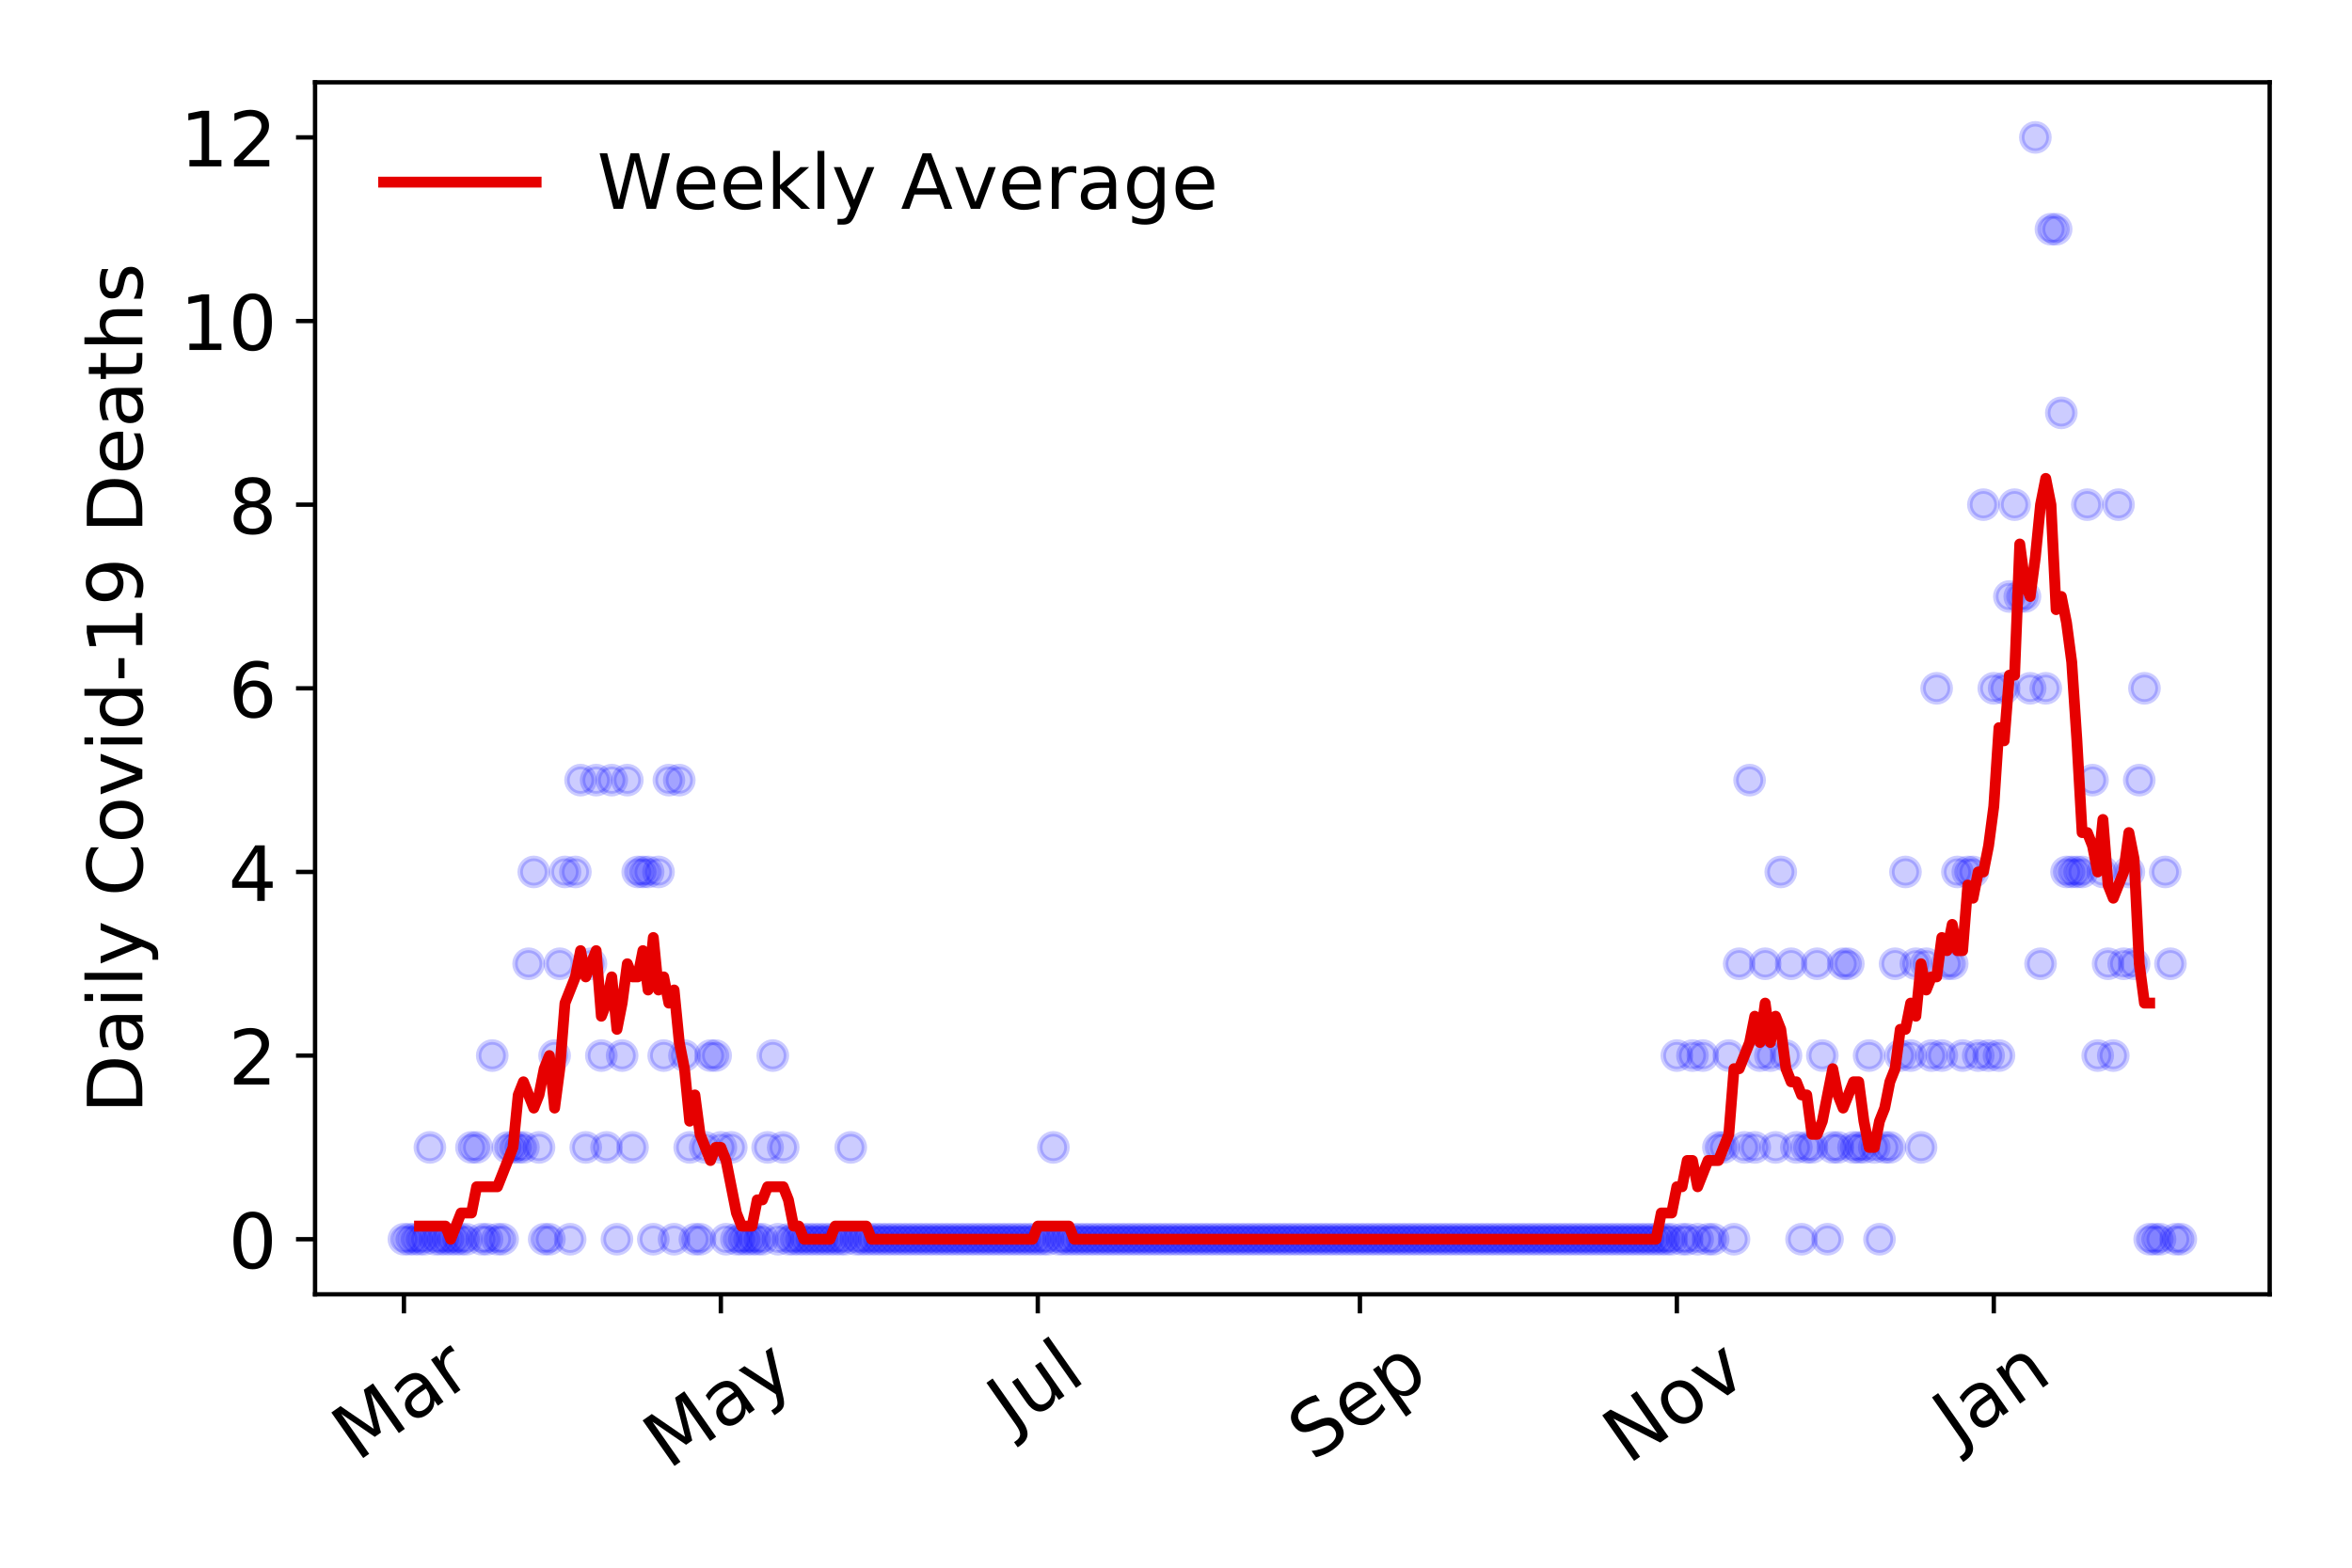 <?xml version="1.0" encoding="utf-8" standalone="no"?>
<!DOCTYPE svg PUBLIC "-//W3C//DTD SVG 1.1//EN"
  "http://www.w3.org/Graphics/SVG/1.1/DTD/svg11.dtd">
<!-- Created with matplotlib (https://matplotlib.org/) -->
<svg height="288pt" version="1.1" viewBox="0 0 432 288" width="432pt" xmlns="http://www.w3.org/2000/svg" xmlns:xlink="http://www.w3.org/1999/xlink">
 <defs>
  <style type="text/css">
*{stroke-linecap:butt;stroke-linejoin:round;}
  </style>
 </defs>
 <g id="figure_1">
  <g id="patch_1">
   <path d="M 0 288 
L 432 288 
L 432 0 
L 0 0 
z
" style="fill:#ffffff;"/>
  </g>
  <g id="axes_1">
   <g id="patch_2">
    <path d="M 57.87 237.778 
L 416.88 237.778 
L 416.88 15.12 
L 57.87 15.12 
z
" style="fill:#ffffff;"/>
   </g>
   <g id="matplotlib.axis_1">
    <g id="xtick_1">
     <g id="line2d_1">
      <defs>
       <path d="M 0 0 
L 0 3.5 
" id="m67e19b220e" style="stroke:#000000;stroke-width:0.8;"/>
      </defs>
      <g>
       <use style="stroke:#000000;stroke-width:0.8;" x="74.189" xlink:href="#m67e19b220e" y="237.778"/>
      </g>
     </g>
     <g id="text_1">
      <!-- Mar -->
      <defs>
       <path d="M 9.812 72.906 
L 24.516 72.906 
L 43.109 23.297 
L 61.812 72.906 
L 76.516 72.906 
L 76.516 0 
L 66.891 0 
L 66.891 64.016 
L 48.094 14.016 
L 38.188 14.016 
L 19.391 64.016 
L 19.391 0 
L 9.812 0 
z
" id="DejaVuSans-77"/>
       <path d="M 34.281 27.484 
Q 23.391 27.484 19.188 25 
Q 14.984 22.516 14.984 16.5 
Q 14.984 11.719 18.141 8.906 
Q 21.297 6.109 26.703 6.109 
Q 34.188 6.109 38.703 11.406 
Q 43.219 16.703 43.219 25.484 
L 43.219 27.484 
z
M 52.203 31.203 
L 52.203 0 
L 43.219 0 
L 43.219 8.297 
Q 40.141 3.328 35.547 0.953 
Q 30.953 -1.422 24.312 -1.422 
Q 15.922 -1.422 10.953 3.297 
Q 6 8.016 6 15.922 
Q 6 25.141 12.172 29.828 
Q 18.359 34.516 30.609 34.516 
L 43.219 34.516 
L 43.219 35.406 
Q 43.219 41.609 39.141 45 
Q 35.062 48.391 27.688 48.391 
Q 23 48.391 18.547 47.266 
Q 14.109 46.141 10.016 43.891 
L 10.016 52.203 
Q 14.938 54.109 19.578 55.047 
Q 24.219 56 28.609 56 
Q 40.484 56 46.344 49.844 
Q 52.203 43.703 52.203 31.203 
z
" id="DejaVuSans-97"/>
       <path d="M 41.109 46.297 
Q 39.594 47.172 37.812 47.578 
Q 36.031 48 33.891 48 
Q 26.266 48 22.188 43.047 
Q 18.109 38.094 18.109 28.812 
L 18.109 0 
L 9.078 0 
L 9.078 54.688 
L 18.109 54.688 
L 18.109 46.188 
Q 20.953 51.172 25.484 53.578 
Q 30.031 56 36.531 56 
Q 37.453 56 38.578 55.875 
Q 39.703 55.766 41.062 55.516 
z
" id="DejaVuSans-114"/>
      </defs>
      <g transform="translate(65.586 268.643)rotate(-35)scale(0.14 -0.14)">
       <use xlink:href="#DejaVuSans-77"/>
       <use x="86.279" xlink:href="#DejaVuSans-97"/>
       <use x="147.559" xlink:href="#DejaVuSans-114"/>
      </g>
     </g>
    </g>
    <g id="xtick_2">
     <g id="line2d_2">
      <g>
       <use style="stroke:#000000;stroke-width:0.8;" x="132.401" xlink:href="#m67e19b220e" y="237.778"/>
      </g>
     </g>
     <g id="text_2">
      <!-- May -->
      <defs>
       <path d="M 32.172 -5.078 
Q 28.375 -14.844 24.75 -17.812 
Q 21.141 -20.797 15.094 -20.797 
L 7.906 -20.797 
L 7.906 -13.281 
L 13.188 -13.281 
Q 16.891 -13.281 18.938 -11.516 
Q 21 -9.766 23.484 -3.219 
L 25.094 0.875 
L 2.984 54.688 
L 12.5 54.688 
L 29.594 11.922 
L 46.688 54.688 
L 56.203 54.688 
z
" id="DejaVuSans-121"/>
      </defs>
      <g transform="translate(122.762 270.094)rotate(-35)scale(0.14 -0.14)">
       <use xlink:href="#DejaVuSans-77"/>
       <use x="86.279" xlink:href="#DejaVuSans-97"/>
       <use x="147.559" xlink:href="#DejaVuSans-121"/>
      </g>
     </g>
    </g>
    <g id="xtick_3">
     <g id="line2d_3">
      <g>
       <use style="stroke:#000000;stroke-width:0.8;" x="190.614" xlink:href="#m67e19b220e" y="237.778"/>
      </g>
     </g>
     <g id="text_3">
      <!-- Jul -->
      <defs>
       <path d="M 9.812 72.906 
L 19.672 72.906 
L 19.672 5.078 
Q 19.672 -8.109 14.672 -14.062 
Q 9.672 -20.016 -1.422 -20.016 
L -5.172 -20.016 
L -5.172 -11.719 
L -2.094 -11.719 
Q 4.438 -11.719 7.125 -8.047 
Q 9.812 -4.391 9.812 5.078 
z
" id="DejaVuSans-74"/>
       <path d="M 8.5 21.578 
L 8.5 54.688 
L 17.484 54.688 
L 17.484 21.922 
Q 17.484 14.156 20.5 10.266 
Q 23.531 6.391 29.594 6.391 
Q 36.859 6.391 41.078 11.031 
Q 45.312 15.672 45.312 23.688 
L 45.312 54.688 
L 54.297 54.688 
L 54.297 0 
L 45.312 0 
L 45.312 8.406 
Q 42.047 3.422 37.719 1 
Q 33.406 -1.422 27.688 -1.422 
Q 18.266 -1.422 13.375 4.438 
Q 8.5 10.297 8.5 21.578 
z
M 31.109 56 
z
" id="DejaVuSans-117"/>
       <path d="M 9.422 75.984 
L 18.406 75.984 
L 18.406 0 
L 9.422 0 
z
" id="DejaVuSans-108"/>
      </defs>
      <g transform="translate(185.911 263.181)rotate(-35)scale(0.14 -0.14)">
       <use xlink:href="#DejaVuSans-74"/>
       <use x="29.492" xlink:href="#DejaVuSans-117"/>
       <use x="92.871" xlink:href="#DejaVuSans-108"/>
      </g>
     </g>
    </g>
    <g id="xtick_4">
     <g id="line2d_4">
      <g>
       <use style="stroke:#000000;stroke-width:0.8;" x="249.781" xlink:href="#m67e19b220e" y="237.778"/>
      </g>
     </g>
     <g id="text_4">
      <!-- Sep -->
      <defs>
       <path d="M 53.516 70.516 
L 53.516 60.891 
Q 47.906 63.578 42.922 64.891 
Q 37.938 66.219 33.297 66.219 
Q 25.25 66.219 20.875 63.094 
Q 16.5 59.969 16.5 54.203 
Q 16.5 49.359 19.406 46.891 
Q 22.312 44.438 30.422 42.922 
L 36.375 41.703 
Q 47.406 39.594 52.656 34.297 
Q 57.906 29 57.906 20.125 
Q 57.906 9.516 50.797 4.047 
Q 43.703 -1.422 29.984 -1.422 
Q 24.812 -1.422 18.969 -0.25 
Q 13.141 0.922 6.891 3.219 
L 6.891 13.375 
Q 12.891 10.016 18.656 8.297 
Q 24.422 6.594 29.984 6.594 
Q 38.422 6.594 43.016 9.906 
Q 47.609 13.234 47.609 19.391 
Q 47.609 24.75 44.312 27.781 
Q 41.016 30.812 33.5 32.328 
L 27.484 33.5 
Q 16.453 35.688 11.516 40.375 
Q 6.594 45.062 6.594 53.422 
Q 6.594 63.094 13.406 68.656 
Q 20.219 74.219 32.172 74.219 
Q 37.312 74.219 42.625 73.281 
Q 47.953 72.359 53.516 70.516 
z
" id="DejaVuSans-83"/>
       <path d="M 56.203 29.594 
L 56.203 25.203 
L 14.891 25.203 
Q 15.484 15.922 20.484 11.062 
Q 25.484 6.203 34.422 6.203 
Q 39.594 6.203 44.453 7.469 
Q 49.312 8.734 54.109 11.281 
L 54.109 2.781 
Q 49.266 0.734 44.188 -0.344 
Q 39.109 -1.422 33.891 -1.422 
Q 20.797 -1.422 13.156 6.188 
Q 5.516 13.812 5.516 26.812 
Q 5.516 40.234 12.766 48.109 
Q 20.016 56 32.328 56 
Q 43.359 56 49.781 48.891 
Q 56.203 41.797 56.203 29.594 
z
M 47.219 32.234 
Q 47.125 39.594 43.094 43.984 
Q 39.062 48.391 32.422 48.391 
Q 24.906 48.391 20.391 44.141 
Q 15.875 39.891 15.188 32.172 
z
" id="DejaVuSans-101"/>
       <path d="M 18.109 8.203 
L 18.109 -20.797 
L 9.078 -20.797 
L 9.078 54.688 
L 18.109 54.688 
L 18.109 46.391 
Q 20.953 51.266 25.266 53.625 
Q 29.594 56 35.594 56 
Q 45.562 56 51.781 48.094 
Q 58.016 40.188 58.016 27.297 
Q 58.016 14.406 51.781 6.484 
Q 45.562 -1.422 35.594 -1.422 
Q 29.594 -1.422 25.266 0.953 
Q 20.953 3.328 18.109 8.203 
z
M 48.688 27.297 
Q 48.688 37.203 44.609 42.844 
Q 40.531 48.484 33.406 48.484 
Q 26.266 48.484 22.188 42.844 
Q 18.109 37.203 18.109 27.297 
Q 18.109 17.391 22.188 11.75 
Q 26.266 6.109 33.406 6.109 
Q 40.531 6.109 44.609 11.75 
Q 48.688 17.391 48.688 27.297 
z
" id="DejaVuSans-112"/>
      </defs>
      <g transform="translate(241.188 268.629)rotate(-35)scale(0.14 -0.14)">
       <use xlink:href="#DejaVuSans-83"/>
       <use x="63.477" xlink:href="#DejaVuSans-101"/>
       <use x="125" xlink:href="#DejaVuSans-112"/>
      </g>
     </g>
    </g>
    <g id="xtick_5">
     <g id="line2d_5">
      <g>
       <use style="stroke:#000000;stroke-width:0.8;" x="307.994" xlink:href="#m67e19b220e" y="237.778"/>
      </g>
     </g>
     <g id="text_5">
      <!-- Nov -->
      <defs>
       <path d="M 9.812 72.906 
L 23.094 72.906 
L 55.422 11.922 
L 55.422 72.906 
L 64.984 72.906 
L 64.984 0 
L 51.703 0 
L 19.391 60.984 
L 19.391 0 
L 9.812 0 
z
" id="DejaVuSans-78"/>
       <path d="M 30.609 48.391 
Q 23.391 48.391 19.188 42.75 
Q 14.984 37.109 14.984 27.297 
Q 14.984 17.484 19.156 11.844 
Q 23.344 6.203 30.609 6.203 
Q 37.797 6.203 41.984 11.859 
Q 46.188 17.531 46.188 27.297 
Q 46.188 37.016 41.984 42.703 
Q 37.797 48.391 30.609 48.391 
z
M 30.609 56 
Q 42.328 56 49.016 48.375 
Q 55.719 40.766 55.719 27.297 
Q 55.719 13.875 49.016 6.219 
Q 42.328 -1.422 30.609 -1.422 
Q 18.844 -1.422 12.172 6.219 
Q 5.516 13.875 5.516 27.297 
Q 5.516 40.766 12.172 48.375 
Q 18.844 56 30.609 56 
z
" id="DejaVuSans-111"/>
       <path d="M 2.984 54.688 
L 12.5 54.688 
L 29.594 8.797 
L 46.688 54.688 
L 56.203 54.688 
L 35.688 0 
L 23.484 0 
z
" id="DejaVuSans-118"/>
      </defs>
      <g transform="translate(299.017 269.166)rotate(-35)scale(0.14 -0.14)">
       <use xlink:href="#DejaVuSans-78"/>
       <use x="74.805" xlink:href="#DejaVuSans-111"/>
       <use x="135.986" xlink:href="#DejaVuSans-118"/>
      </g>
     </g>
    </g>
    <g id="xtick_6">
     <g id="line2d_6">
      <g>
       <use style="stroke:#000000;stroke-width:0.8;" x="366.206" xlink:href="#m67e19b220e" y="237.778"/>
      </g>
     </g>
     <g id="text_6">
      <!-- Jan -->
      <defs>
       <path d="M 54.891 33.016 
L 54.891 0 
L 45.906 0 
L 45.906 32.719 
Q 45.906 40.484 42.875 44.328 
Q 39.844 48.188 33.797 48.188 
Q 26.516 48.188 22.312 43.547 
Q 18.109 38.922 18.109 30.906 
L 18.109 0 
L 9.078 0 
L 9.078 54.688 
L 18.109 54.688 
L 18.109 46.188 
Q 21.344 51.125 25.703 53.562 
Q 30.078 56 35.797 56 
Q 45.219 56 50.047 50.172 
Q 54.891 44.344 54.891 33.016 
z
" id="DejaVuSans-110"/>
      </defs>
      <g transform="translate(359.583 265.871)rotate(-35)scale(0.14 -0.14)">
       <use xlink:href="#DejaVuSans-74"/>
       <use x="29.492" xlink:href="#DejaVuSans-97"/>
       <use x="90.771" xlink:href="#DejaVuSans-110"/>
      </g>
     </g>
    </g>
   </g>
   <g id="matplotlib.axis_2">
    <g id="ytick_1">
     <g id="line2d_7">
      <defs>
       <path d="M 0 0 
L -3.5 0 
" id="m4ac5ae0814" style="stroke:#000000;stroke-width:0.8;"/>
      </defs>
      <g>
       <use style="stroke:#000000;stroke-width:0.8;" x="57.87" xlink:href="#m4ac5ae0814" y="227.657"/>
      </g>
     </g>
     <g id="text_7">
      <!-- 0 -->
      <defs>
       <path d="M 31.781 66.406 
Q 24.172 66.406 20.328 58.906 
Q 16.5 51.422 16.5 36.375 
Q 16.5 21.391 20.328 13.891 
Q 24.172 6.391 31.781 6.391 
Q 39.453 6.391 43.281 13.891 
Q 47.125 21.391 47.125 36.375 
Q 47.125 51.422 43.281 58.906 
Q 39.453 66.406 31.781 66.406 
z
M 31.781 74.219 
Q 44.047 74.219 50.516 64.516 
Q 56.984 54.828 56.984 36.375 
Q 56.984 17.969 50.516 8.266 
Q 44.047 -1.422 31.781 -1.422 
Q 19.531 -1.422 13.062 8.266 
Q 6.594 17.969 6.594 36.375 
Q 6.594 54.828 13.062 64.516 
Q 19.531 74.219 31.781 74.219 
z
" id="DejaVuSans-48"/>
      </defs>
      <g transform="translate(41.962 232.976)scale(0.14 -0.14)">
       <use xlink:href="#DejaVuSans-48"/>
      </g>
     </g>
    </g>
    <g id="ytick_2">
     <g id="line2d_8">
      <g>
       <use style="stroke:#000000;stroke-width:0.8;" x="57.87" xlink:href="#m4ac5ae0814" y="193.921"/>
      </g>
     </g>
     <g id="text_8">
      <!-- 2 -->
      <defs>
       <path d="M 19.188 8.297 
L 53.609 8.297 
L 53.609 0 
L 7.328 0 
L 7.328 8.297 
Q 12.938 14.109 22.625 23.891 
Q 32.328 33.688 34.812 36.531 
Q 39.547 41.844 41.422 45.531 
Q 43.312 49.219 43.312 52.781 
Q 43.312 58.594 39.234 62.25 
Q 35.156 65.922 28.609 65.922 
Q 23.969 65.922 18.812 64.312 
Q 13.672 62.703 7.812 59.422 
L 7.812 69.391 
Q 13.766 71.781 18.938 73 
Q 24.125 74.219 28.422 74.219 
Q 39.75 74.219 46.484 68.547 
Q 53.219 62.891 53.219 53.422 
Q 53.219 48.922 51.531 44.891 
Q 49.859 40.875 45.406 35.406 
Q 44.188 33.984 37.641 27.219 
Q 31.109 20.453 19.188 8.297 
z
" id="DejaVuSans-50"/>
      </defs>
      <g transform="translate(41.962 199.24)scale(0.14 -0.14)">
       <use xlink:href="#DejaVuSans-50"/>
      </g>
     </g>
    </g>
    <g id="ytick_3">
     <g id="line2d_9">
      <g>
       <use style="stroke:#000000;stroke-width:0.8;" x="57.87" xlink:href="#m4ac5ae0814" y="160.185"/>
      </g>
     </g>
     <g id="text_9">
      <!-- 4 -->
      <defs>
       <path d="M 37.797 64.312 
L 12.891 25.391 
L 37.797 25.391 
z
M 35.203 72.906 
L 47.609 72.906 
L 47.609 25.391 
L 58.016 25.391 
L 58.016 17.188 
L 47.609 17.188 
L 47.609 0 
L 37.797 0 
L 37.797 17.188 
L 4.891 17.188 
L 4.891 26.703 
z
" id="DejaVuSans-52"/>
      </defs>
      <g transform="translate(41.962 165.504)scale(0.14 -0.14)">
       <use xlink:href="#DejaVuSans-52"/>
      </g>
     </g>
    </g>
    <g id="ytick_4">
     <g id="line2d_10">
      <g>
       <use style="stroke:#000000;stroke-width:0.8;" x="57.87" xlink:href="#m4ac5ae0814" y="126.449"/>
      </g>
     </g>
     <g id="text_10">
      <!-- 6 -->
      <defs>
       <path d="M 33.016 40.375 
Q 26.375 40.375 22.484 35.828 
Q 18.609 31.297 18.609 23.391 
Q 18.609 15.531 22.484 10.953 
Q 26.375 6.391 33.016 6.391 
Q 39.656 6.391 43.531 10.953 
Q 47.406 15.531 47.406 23.391 
Q 47.406 31.297 43.531 35.828 
Q 39.656 40.375 33.016 40.375 
z
M 52.594 71.297 
L 52.594 62.312 
Q 48.875 64.062 45.094 64.984 
Q 41.312 65.922 37.594 65.922 
Q 27.828 65.922 22.672 59.328 
Q 17.531 52.734 16.797 39.406 
Q 19.672 43.656 24.016 45.922 
Q 28.375 48.188 33.594 48.188 
Q 44.578 48.188 50.953 41.516 
Q 57.328 34.859 57.328 23.391 
Q 57.328 12.156 50.688 5.359 
Q 44.047 -1.422 33.016 -1.422 
Q 20.359 -1.422 13.672 8.266 
Q 6.984 17.969 6.984 36.375 
Q 6.984 53.656 15.188 63.938 
Q 23.391 74.219 37.203 74.219 
Q 40.922 74.219 44.703 73.484 
Q 48.484 72.75 52.594 71.297 
z
" id="DejaVuSans-54"/>
      </defs>
      <g transform="translate(41.962 131.768)scale(0.14 -0.14)">
       <use xlink:href="#DejaVuSans-54"/>
      </g>
     </g>
    </g>
    <g id="ytick_5">
     <g id="line2d_11">
      <g>
       <use style="stroke:#000000;stroke-width:0.8;" x="57.87" xlink:href="#m4ac5ae0814" y="92.713"/>
      </g>
     </g>
     <g id="text_11">
      <!-- 8 -->
      <defs>
       <path d="M 31.781 34.625 
Q 24.75 34.625 20.719 30.859 
Q 16.703 27.094 16.703 20.516 
Q 16.703 13.922 20.719 10.156 
Q 24.75 6.391 31.781 6.391 
Q 38.812 6.391 42.859 10.172 
Q 46.922 13.969 46.922 20.516 
Q 46.922 27.094 42.891 30.859 
Q 38.875 34.625 31.781 34.625 
z
M 21.922 38.812 
Q 15.578 40.375 12.031 44.719 
Q 8.5 49.078 8.5 55.328 
Q 8.5 64.062 14.719 69.141 
Q 20.953 74.219 31.781 74.219 
Q 42.672 74.219 48.875 69.141 
Q 55.078 64.062 55.078 55.328 
Q 55.078 49.078 51.531 44.719 
Q 48 40.375 41.703 38.812 
Q 48.828 37.156 52.797 32.312 
Q 56.781 27.484 56.781 20.516 
Q 56.781 9.906 50.312 4.234 
Q 43.844 -1.422 31.781 -1.422 
Q 19.734 -1.422 13.25 4.234 
Q 6.781 9.906 6.781 20.516 
Q 6.781 27.484 10.781 32.312 
Q 14.797 37.156 21.922 38.812 
z
M 18.312 54.391 
Q 18.312 48.734 21.844 45.562 
Q 25.391 42.391 31.781 42.391 
Q 38.141 42.391 41.719 45.562 
Q 45.312 48.734 45.312 54.391 
Q 45.312 60.062 41.719 63.234 
Q 38.141 66.406 31.781 66.406 
Q 25.391 66.406 21.844 63.234 
Q 18.312 60.062 18.312 54.391 
z
" id="DejaVuSans-56"/>
      </defs>
      <g transform="translate(41.962 98.032)scale(0.14 -0.14)">
       <use xlink:href="#DejaVuSans-56"/>
      </g>
     </g>
    </g>
    <g id="ytick_6">
     <g id="line2d_12">
      <g>
       <use style="stroke:#000000;stroke-width:0.8;" x="57.87" xlink:href="#m4ac5ae0814" y="58.977"/>
      </g>
     </g>
     <g id="text_12">
      <!-- 10 -->
      <defs>
       <path d="M 12.406 8.297 
L 28.516 8.297 
L 28.516 63.922 
L 10.984 60.406 
L 10.984 69.391 
L 28.422 72.906 
L 38.281 72.906 
L 38.281 8.297 
L 54.391 8.297 
L 54.391 0 
L 12.406 0 
z
" id="DejaVuSans-49"/>
      </defs>
      <g transform="translate(33.055 64.296)scale(0.14 -0.14)">
       <use xlink:href="#DejaVuSans-49"/>
       <use x="63.623" xlink:href="#DejaVuSans-48"/>
      </g>
     </g>
    </g>
    <g id="ytick_7">
     <g id="line2d_13">
      <g>
       <use style="stroke:#000000;stroke-width:0.8;" x="57.87" xlink:href="#m4ac5ae0814" y="25.241"/>
      </g>
     </g>
     <g id="text_13">
      <!-- 12 -->
      <g transform="translate(33.055 30.56)scale(0.14 -0.14)">
       <use xlink:href="#DejaVuSans-49"/>
       <use x="63.623" xlink:href="#DejaVuSans-50"/>
      </g>
     </g>
    </g>
    <g id="text_14">
     <!-- Daily Covid-19 Deaths -->
     <defs>
      <path d="M 19.672 64.797 
L 19.672 8.109 
L 31.594 8.109 
Q 46.688 8.109 53.688 14.938 
Q 60.688 21.781 60.688 36.531 
Q 60.688 51.172 53.688 57.984 
Q 46.688 64.797 31.594 64.797 
z
M 9.812 72.906 
L 30.078 72.906 
Q 51.266 72.906 61.172 64.094 
Q 71.094 55.281 71.094 36.531 
Q 71.094 17.672 61.125 8.828 
Q 51.172 0 30.078 0 
L 9.812 0 
z
" id="DejaVuSans-68"/>
      <path d="M 9.422 54.688 
L 18.406 54.688 
L 18.406 0 
L 9.422 0 
z
M 9.422 75.984 
L 18.406 75.984 
L 18.406 64.594 
L 9.422 64.594 
z
" id="DejaVuSans-105"/>
      <path id="DejaVuSans-32"/>
      <path d="M 64.406 67.281 
L 64.406 56.891 
Q 59.422 61.531 53.781 63.812 
Q 48.141 66.109 41.797 66.109 
Q 29.297 66.109 22.656 58.469 
Q 16.016 50.828 16.016 36.375 
Q 16.016 21.969 22.656 14.328 
Q 29.297 6.688 41.797 6.688 
Q 48.141 6.688 53.781 8.984 
Q 59.422 11.281 64.406 15.922 
L 64.406 5.609 
Q 59.234 2.094 53.438 0.328 
Q 47.656 -1.422 41.219 -1.422 
Q 24.656 -1.422 15.125 8.703 
Q 5.609 18.844 5.609 36.375 
Q 5.609 53.953 15.125 64.078 
Q 24.656 74.219 41.219 74.219 
Q 47.75 74.219 53.531 72.484 
Q 59.328 70.75 64.406 67.281 
z
" id="DejaVuSans-67"/>
      <path d="M 45.406 46.391 
L 45.406 75.984 
L 54.391 75.984 
L 54.391 0 
L 45.406 0 
L 45.406 8.203 
Q 42.578 3.328 38.25 0.953 
Q 33.938 -1.422 27.875 -1.422 
Q 17.969 -1.422 11.734 6.484 
Q 5.516 14.406 5.516 27.297 
Q 5.516 40.188 11.734 48.094 
Q 17.969 56 27.875 56 
Q 33.938 56 38.25 53.625 
Q 42.578 51.266 45.406 46.391 
z
M 14.797 27.297 
Q 14.797 17.391 18.875 11.75 
Q 22.953 6.109 30.078 6.109 
Q 37.203 6.109 41.297 11.75 
Q 45.406 17.391 45.406 27.297 
Q 45.406 37.203 41.297 42.844 
Q 37.203 48.484 30.078 48.484 
Q 22.953 48.484 18.875 42.844 
Q 14.797 37.203 14.797 27.297 
z
" id="DejaVuSans-100"/>
      <path d="M 4.891 31.391 
L 31.203 31.391 
L 31.203 23.391 
L 4.891 23.391 
z
" id="DejaVuSans-45"/>
      <path d="M 10.984 1.516 
L 10.984 10.5 
Q 14.703 8.734 18.5 7.812 
Q 22.312 6.891 25.984 6.891 
Q 35.75 6.891 40.891 13.453 
Q 46.047 20.016 46.781 33.406 
Q 43.953 29.203 39.594 26.953 
Q 35.25 24.703 29.984 24.703 
Q 19.047 24.703 12.672 31.312 
Q 6.297 37.938 6.297 49.422 
Q 6.297 60.641 12.938 67.422 
Q 19.578 74.219 30.609 74.219 
Q 43.266 74.219 49.922 64.516 
Q 56.594 54.828 56.594 36.375 
Q 56.594 19.141 48.406 8.859 
Q 40.234 -1.422 26.422 -1.422 
Q 22.703 -1.422 18.891 -0.688 
Q 15.094 0.047 10.984 1.516 
z
M 30.609 32.422 
Q 37.25 32.422 41.125 36.953 
Q 45.016 41.5 45.016 49.422 
Q 45.016 57.281 41.125 61.844 
Q 37.25 66.406 30.609 66.406 
Q 23.969 66.406 20.094 61.844 
Q 16.219 57.281 16.219 49.422 
Q 16.219 41.5 20.094 36.953 
Q 23.969 32.422 30.609 32.422 
z
" id="DejaVuSans-57"/>
      <path d="M 18.312 70.219 
L 18.312 54.688 
L 36.812 54.688 
L 36.812 47.703 
L 18.312 47.703 
L 18.312 18.016 
Q 18.312 11.328 20.141 9.422 
Q 21.969 7.516 27.594 7.516 
L 36.812 7.516 
L 36.812 0 
L 27.594 0 
Q 17.188 0 13.234 3.875 
Q 9.281 7.766 9.281 18.016 
L 9.281 47.703 
L 2.688 47.703 
L 2.688 54.688 
L 9.281 54.688 
L 9.281 70.219 
z
" id="DejaVuSans-116"/>
      <path d="M 54.891 33.016 
L 54.891 0 
L 45.906 0 
L 45.906 32.719 
Q 45.906 40.484 42.875 44.328 
Q 39.844 48.188 33.797 48.188 
Q 26.516 48.188 22.312 43.547 
Q 18.109 38.922 18.109 30.906 
L 18.109 0 
L 9.078 0 
L 9.078 75.984 
L 18.109 75.984 
L 18.109 46.188 
Q 21.344 51.125 25.703 53.562 
Q 30.078 56 35.797 56 
Q 45.219 56 50.047 50.172 
Q 54.891 44.344 54.891 33.016 
z
" id="DejaVuSans-104"/>
      <path d="M 44.281 53.078 
L 44.281 44.578 
Q 40.484 46.531 36.375 47.5 
Q 32.281 48.484 27.875 48.484 
Q 21.188 48.484 17.844 46.438 
Q 14.5 44.391 14.5 40.281 
Q 14.5 37.156 16.891 35.375 
Q 19.281 33.594 26.516 31.984 
L 29.594 31.297 
Q 39.156 29.25 43.188 25.516 
Q 47.219 21.781 47.219 15.094 
Q 47.219 7.469 41.188 3.016 
Q 35.156 -1.422 24.609 -1.422 
Q 20.219 -1.422 15.453 -0.562 
Q 10.688 0.297 5.422 2 
L 5.422 11.281 
Q 10.406 8.688 15.234 7.391 
Q 20.062 6.109 24.812 6.109 
Q 31.156 6.109 34.562 8.281 
Q 37.984 10.453 37.984 14.406 
Q 37.984 18.062 35.516 20.016 
Q 33.062 21.969 24.703 23.781 
L 21.578 24.516 
Q 13.234 26.266 9.516 29.906 
Q 5.812 33.547 5.812 39.891 
Q 5.812 47.609 11.281 51.797 
Q 16.75 56 26.812 56 
Q 31.781 56 36.172 55.266 
Q 40.578 54.547 44.281 53.078 
z
" id="DejaVuSans-115"/>
     </defs>
     <g transform="translate(26.143 204.56)rotate(-90)scale(0.14 -0.14)">
      <use xlink:href="#DejaVuSans-68"/>
      <use x="77.002" xlink:href="#DejaVuSans-97"/>
      <use x="138.281" xlink:href="#DejaVuSans-105"/>
      <use x="166.064" xlink:href="#DejaVuSans-108"/>
      <use x="193.848" xlink:href="#DejaVuSans-121"/>
      <use x="253.027" xlink:href="#DejaVuSans-32"/>
      <use x="284.814" xlink:href="#DejaVuSans-67"/>
      <use x="354.639" xlink:href="#DejaVuSans-111"/>
      <use x="415.82" xlink:href="#DejaVuSans-118"/>
      <use x="475" xlink:href="#DejaVuSans-105"/>
      <use x="502.783" xlink:href="#DejaVuSans-100"/>
      <use x="566.26" xlink:href="#DejaVuSans-45"/>
      <use x="602.344" xlink:href="#DejaVuSans-49"/>
      <use x="665.967" xlink:href="#DejaVuSans-57"/>
      <use x="729.59" xlink:href="#DejaVuSans-32"/>
      <use x="761.377" xlink:href="#DejaVuSans-68"/>
      <use x="838.379" xlink:href="#DejaVuSans-101"/>
      <use x="899.902" xlink:href="#DejaVuSans-97"/>
      <use x="961.182" xlink:href="#DejaVuSans-116"/>
      <use x="1000.391" xlink:href="#DejaVuSans-104"/>
      <use x="1063.77" xlink:href="#DejaVuSans-115"/>
     </g>
    </g>
   </g>
   <g id="line2d_14">
    <defs>
     <path d="M 0 2.5 
C 0.663 2.5 1.299 2.237 1.768 1.768 
C 2.237 1.299 2.5 0.663 2.5 0 
C 2.5 -0.663 2.237 -1.299 1.768 -1.768 
C 1.299 -2.237 0.663 -2.5 0 -2.5 
C -0.663 -2.5 -1.299 -2.237 -1.768 -1.768 
C -2.237 -1.299 -2.5 -0.663 -2.5 0 
C -2.5 0.663 -2.237 1.299 -1.768 1.768 
C -1.299 2.237 -0.663 2.5 0 2.5 
z
" id="m8d826bc533" style="stroke:#0000ff;stroke-opacity:0.2;"/>
    </defs>
    <g clip-path="url(#p58460bffb2)">
     <use style="fill:#0000ff;fill-opacity:0.2;stroke:#0000ff;stroke-opacity:0.2;" x="74.189" xlink:href="#m8d826bc533" y="227.657"/>
     <use style="fill:#0000ff;fill-opacity:0.2;stroke:#0000ff;stroke-opacity:0.2;" x="75.143" xlink:href="#m8d826bc533" y="227.657"/>
     <use style="fill:#0000ff;fill-opacity:0.2;stroke:#0000ff;stroke-opacity:0.2;" x="76.097" xlink:href="#m8d826bc533" y="227.657"/>
     <use style="fill:#0000ff;fill-opacity:0.2;stroke:#0000ff;stroke-opacity:0.2;" x="77.052" xlink:href="#m8d826bc533" y="227.657"/>
     <use style="fill:#0000ff;fill-opacity:0.2;stroke:#0000ff;stroke-opacity:0.2;" x="78.006" xlink:href="#m8d826bc533" y="227.657"/>
     <use style="fill:#0000ff;fill-opacity:0.2;stroke:#0000ff;stroke-opacity:0.2;" x="78.96" xlink:href="#m8d826bc533" y="210.789"/>
     <use style="fill:#0000ff;fill-opacity:0.2;stroke:#0000ff;stroke-opacity:0.2;" x="79.914" xlink:href="#m8d826bc533" y="227.657"/>
     <use style="fill:#0000ff;fill-opacity:0.2;stroke:#0000ff;stroke-opacity:0.2;" x="80.869" xlink:href="#m8d826bc533" y="227.657"/>
     <use style="fill:#0000ff;fill-opacity:0.2;stroke:#0000ff;stroke-opacity:0.2;" x="81.823" xlink:href="#m8d826bc533" y="227.657"/>
     <use style="fill:#0000ff;fill-opacity:0.2;stroke:#0000ff;stroke-opacity:0.2;" x="82.777" xlink:href="#m8d826bc533" y="227.657"/>
     <use style="fill:#0000ff;fill-opacity:0.2;stroke:#0000ff;stroke-opacity:0.2;" x="83.732" xlink:href="#m8d826bc533" y="227.657"/>
     <use style="fill:#0000ff;fill-opacity:0.2;stroke:#0000ff;stroke-opacity:0.2;" x="84.686" xlink:href="#m8d826bc533" y="227.657"/>
     <use style="fill:#0000ff;fill-opacity:0.2;stroke:#0000ff;stroke-opacity:0.2;" x="85.64" xlink:href="#m8d826bc533" y="227.657"/>
     <use style="fill:#0000ff;fill-opacity:0.2;stroke:#0000ff;stroke-opacity:0.2;" x="86.595" xlink:href="#m8d826bc533" y="210.789"/>
     <use style="fill:#0000ff;fill-opacity:0.2;stroke:#0000ff;stroke-opacity:0.2;" x="87.549" xlink:href="#m8d826bc533" y="210.789"/>
     <use style="fill:#0000ff;fill-opacity:0.2;stroke:#0000ff;stroke-opacity:0.2;" x="88.503" xlink:href="#m8d826bc533" y="227.657"/>
     <use style="fill:#0000ff;fill-opacity:0.2;stroke:#0000ff;stroke-opacity:0.2;" x="89.458" xlink:href="#m8d826bc533" y="227.657"/>
     <use style="fill:#0000ff;fill-opacity:0.2;stroke:#0000ff;stroke-opacity:0.2;" x="90.412" xlink:href="#m8d826bc533" y="193.921"/>
     <use style="fill:#0000ff;fill-opacity:0.2;stroke:#0000ff;stroke-opacity:0.2;" x="91.366" xlink:href="#m8d826bc533" y="227.657"/>
     <use style="fill:#0000ff;fill-opacity:0.2;stroke:#0000ff;stroke-opacity:0.2;" x="92.32" xlink:href="#m8d826bc533" y="227.657"/>
     <use style="fill:#0000ff;fill-opacity:0.2;stroke:#0000ff;stroke-opacity:0.2;" x="93.275" xlink:href="#m8d826bc533" y="210.789"/>
     <use style="fill:#0000ff;fill-opacity:0.2;stroke:#0000ff;stroke-opacity:0.2;" x="94.229" xlink:href="#m8d826bc533" y="210.789"/>
     <use style="fill:#0000ff;fill-opacity:0.2;stroke:#0000ff;stroke-opacity:0.2;" x="95.183" xlink:href="#m8d826bc533" y="210.789"/>
     <use style="fill:#0000ff;fill-opacity:0.2;stroke:#0000ff;stroke-opacity:0.2;" x="96.138" xlink:href="#m8d826bc533" y="210.789"/>
     <use style="fill:#0000ff;fill-opacity:0.2;stroke:#0000ff;stroke-opacity:0.2;" x="97.092" xlink:href="#m8d826bc533" y="177.053"/>
     <use style="fill:#0000ff;fill-opacity:0.2;stroke:#0000ff;stroke-opacity:0.2;" x="98.046" xlink:href="#m8d826bc533" y="160.185"/>
     <use style="fill:#0000ff;fill-opacity:0.2;stroke:#0000ff;stroke-opacity:0.2;" x="99.001" xlink:href="#m8d826bc533" y="210.789"/>
     <use style="fill:#0000ff;fill-opacity:0.2;stroke:#0000ff;stroke-opacity:0.2;" x="99.955" xlink:href="#m8d826bc533" y="227.657"/>
     <use style="fill:#0000ff;fill-opacity:0.2;stroke:#0000ff;stroke-opacity:0.2;" x="100.909" xlink:href="#m8d826bc533" y="227.657"/>
     <use style="fill:#0000ff;fill-opacity:0.2;stroke:#0000ff;stroke-opacity:0.2;" x="101.864" xlink:href="#m8d826bc533" y="193.921"/>
     <use style="fill:#0000ff;fill-opacity:0.2;stroke:#0000ff;stroke-opacity:0.2;" x="102.818" xlink:href="#m8d826bc533" y="177.053"/>
     <use style="fill:#0000ff;fill-opacity:0.2;stroke:#0000ff;stroke-opacity:0.2;" x="103.772" xlink:href="#m8d826bc533" y="160.185"/>
     <use style="fill:#0000ff;fill-opacity:0.2;stroke:#0000ff;stroke-opacity:0.2;" x="104.726" xlink:href="#m8d826bc533" y="227.657"/>
     <use style="fill:#0000ff;fill-opacity:0.2;stroke:#0000ff;stroke-opacity:0.2;" x="105.681" xlink:href="#m8d826bc533" y="160.185"/>
     <use style="fill:#0000ff;fill-opacity:0.2;stroke:#0000ff;stroke-opacity:0.2;" x="106.635" xlink:href="#m8d826bc533" y="143.317"/>
     <use style="fill:#0000ff;fill-opacity:0.2;stroke:#0000ff;stroke-opacity:0.2;" x="107.589" xlink:href="#m8d826bc533" y="210.789"/>
     <use style="fill:#0000ff;fill-opacity:0.2;stroke:#0000ff;stroke-opacity:0.2;" x="108.544" xlink:href="#m8d826bc533" y="177.053"/>
     <use style="fill:#0000ff;fill-opacity:0.2;stroke:#0000ff;stroke-opacity:0.2;" x="109.498" xlink:href="#m8d826bc533" y="143.317"/>
     <use style="fill:#0000ff;fill-opacity:0.2;stroke:#0000ff;stroke-opacity:0.2;" x="110.452" xlink:href="#m8d826bc533" y="193.921"/>
     <use style="fill:#0000ff;fill-opacity:0.2;stroke:#0000ff;stroke-opacity:0.2;" x="111.407" xlink:href="#m8d826bc533" y="210.789"/>
     <use style="fill:#0000ff;fill-opacity:0.2;stroke:#0000ff;stroke-opacity:0.2;" x="112.361" xlink:href="#m8d826bc533" y="143.317"/>
     <use style="fill:#0000ff;fill-opacity:0.2;stroke:#0000ff;stroke-opacity:0.2;" x="113.315" xlink:href="#m8d826bc533" y="227.657"/>
     <use style="fill:#0000ff;fill-opacity:0.2;stroke:#0000ff;stroke-opacity:0.2;" x="114.269" xlink:href="#m8d826bc533" y="193.921"/>
     <use style="fill:#0000ff;fill-opacity:0.2;stroke:#0000ff;stroke-opacity:0.2;" x="115.224" xlink:href="#m8d826bc533" y="143.317"/>
     <use style="fill:#0000ff;fill-opacity:0.2;stroke:#0000ff;stroke-opacity:0.2;" x="116.178" xlink:href="#m8d826bc533" y="210.789"/>
     <use style="fill:#0000ff;fill-opacity:0.2;stroke:#0000ff;stroke-opacity:0.2;" x="117.132" xlink:href="#m8d826bc533" y="160.185"/>
     <use style="fill:#0000ff;fill-opacity:0.2;stroke:#0000ff;stroke-opacity:0.2;" x="118.087" xlink:href="#m8d826bc533" y="160.185"/>
     <use style="fill:#0000ff;fill-opacity:0.2;stroke:#0000ff;stroke-opacity:0.2;" x="119.041" xlink:href="#m8d826bc533" y="160.185"/>
     <use style="fill:#0000ff;fill-opacity:0.2;stroke:#0000ff;stroke-opacity:0.2;" x="119.995" xlink:href="#m8d826bc533" y="227.657"/>
     <use style="fill:#0000ff;fill-opacity:0.2;stroke:#0000ff;stroke-opacity:0.2;" x="120.95" xlink:href="#m8d826bc533" y="160.185"/>
     <use style="fill:#0000ff;fill-opacity:0.2;stroke:#0000ff;stroke-opacity:0.2;" x="121.904" xlink:href="#m8d826bc533" y="193.921"/>
     <use style="fill:#0000ff;fill-opacity:0.2;stroke:#0000ff;stroke-opacity:0.2;" x="122.858" xlink:href="#m8d826bc533" y="143.317"/>
     <use style="fill:#0000ff;fill-opacity:0.2;stroke:#0000ff;stroke-opacity:0.2;" x="123.813" xlink:href="#m8d826bc533" y="227.657"/>
     <use style="fill:#0000ff;fill-opacity:0.2;stroke:#0000ff;stroke-opacity:0.2;" x="124.767" xlink:href="#m8d826bc533" y="143.317"/>
     <use style="fill:#0000ff;fill-opacity:0.2;stroke:#0000ff;stroke-opacity:0.2;" x="125.721" xlink:href="#m8d826bc533" y="193.921"/>
     <use style="fill:#0000ff;fill-opacity:0.2;stroke:#0000ff;stroke-opacity:0.2;" x="126.675" xlink:href="#m8d826bc533" y="210.789"/>
     <use style="fill:#0000ff;fill-opacity:0.2;stroke:#0000ff;stroke-opacity:0.2;" x="127.63" xlink:href="#m8d826bc533" y="227.657"/>
     <use style="fill:#0000ff;fill-opacity:0.2;stroke:#0000ff;stroke-opacity:0.2;" x="128.584" xlink:href="#m8d826bc533" y="227.657"/>
     <use style="fill:#0000ff;fill-opacity:0.2;stroke:#0000ff;stroke-opacity:0.2;" x="129.538" xlink:href="#m8d826bc533" y="210.789"/>
     <use style="fill:#0000ff;fill-opacity:0.2;stroke:#0000ff;stroke-opacity:0.2;" x="130.493" xlink:href="#m8d826bc533" y="193.921"/>
     <use style="fill:#0000ff;fill-opacity:0.2;stroke:#0000ff;stroke-opacity:0.2;" x="131.447" xlink:href="#m8d826bc533" y="193.921"/>
     <use style="fill:#0000ff;fill-opacity:0.2;stroke:#0000ff;stroke-opacity:0.2;" x="132.401" xlink:href="#m8d826bc533" y="210.789"/>
     <use style="fill:#0000ff;fill-opacity:0.2;stroke:#0000ff;stroke-opacity:0.2;" x="133.356" xlink:href="#m8d826bc533" y="227.657"/>
     <use style="fill:#0000ff;fill-opacity:0.2;stroke:#0000ff;stroke-opacity:0.2;" x="134.31" xlink:href="#m8d826bc533" y="210.789"/>
     <use style="fill:#0000ff;fill-opacity:0.2;stroke:#0000ff;stroke-opacity:0.2;" x="135.264" xlink:href="#m8d826bc533" y="227.657"/>
     <use style="fill:#0000ff;fill-opacity:0.2;stroke:#0000ff;stroke-opacity:0.2;" x="136.219" xlink:href="#m8d826bc533" y="227.657"/>
     <use style="fill:#0000ff;fill-opacity:0.2;stroke:#0000ff;stroke-opacity:0.2;" x="137.173" xlink:href="#m8d826bc533" y="227.657"/>
     <use style="fill:#0000ff;fill-opacity:0.2;stroke:#0000ff;stroke-opacity:0.2;" x="138.127" xlink:href="#m8d826bc533" y="227.657"/>
     <use style="fill:#0000ff;fill-opacity:0.2;stroke:#0000ff;stroke-opacity:0.2;" x="139.081" xlink:href="#m8d826bc533" y="227.657"/>
     <use style="fill:#0000ff;fill-opacity:0.2;stroke:#0000ff;stroke-opacity:0.2;" x="140.036" xlink:href="#m8d826bc533" y="227.657"/>
     <use style="fill:#0000ff;fill-opacity:0.2;stroke:#0000ff;stroke-opacity:0.2;" x="140.99" xlink:href="#m8d826bc533" y="210.789"/>
     <use style="fill:#0000ff;fill-opacity:0.2;stroke:#0000ff;stroke-opacity:0.2;" x="141.944" xlink:href="#m8d826bc533" y="193.921"/>
     <use style="fill:#0000ff;fill-opacity:0.2;stroke:#0000ff;stroke-opacity:0.2;" x="142.899" xlink:href="#m8d826bc533" y="227.657"/>
     <use style="fill:#0000ff;fill-opacity:0.2;stroke:#0000ff;stroke-opacity:0.2;" x="143.853" xlink:href="#m8d826bc533" y="210.789"/>
     <use style="fill:#0000ff;fill-opacity:0.2;stroke:#0000ff;stroke-opacity:0.2;" x="144.807" xlink:href="#m8d826bc533" y="227.657"/>
     <use style="fill:#0000ff;fill-opacity:0.2;stroke:#0000ff;stroke-opacity:0.2;" x="145.762" xlink:href="#m8d826bc533" y="227.657"/>
     <use style="fill:#0000ff;fill-opacity:0.2;stroke:#0000ff;stroke-opacity:0.2;" x="146.716" xlink:href="#m8d826bc533" y="227.657"/>
     <use style="fill:#0000ff;fill-opacity:0.2;stroke:#0000ff;stroke-opacity:0.2;" x="147.67" xlink:href="#m8d826bc533" y="227.657"/>
     <use style="fill:#0000ff;fill-opacity:0.2;stroke:#0000ff;stroke-opacity:0.2;" x="148.625" xlink:href="#m8d826bc533" y="227.657"/>
     <use style="fill:#0000ff;fill-opacity:0.2;stroke:#0000ff;stroke-opacity:0.2;" x="149.579" xlink:href="#m8d826bc533" y="227.657"/>
     <use style="fill:#0000ff;fill-opacity:0.2;stroke:#0000ff;stroke-opacity:0.2;" x="150.533" xlink:href="#m8d826bc533" y="227.657"/>
     <use style="fill:#0000ff;fill-opacity:0.2;stroke:#0000ff;stroke-opacity:0.2;" x="151.487" xlink:href="#m8d826bc533" y="227.657"/>
     <use style="fill:#0000ff;fill-opacity:0.2;stroke:#0000ff;stroke-opacity:0.2;" x="152.442" xlink:href="#m8d826bc533" y="227.657"/>
     <use style="fill:#0000ff;fill-opacity:0.2;stroke:#0000ff;stroke-opacity:0.2;" x="153.396" xlink:href="#m8d826bc533" y="227.657"/>
     <use style="fill:#0000ff;fill-opacity:0.2;stroke:#0000ff;stroke-opacity:0.2;" x="154.35" xlink:href="#m8d826bc533" y="227.657"/>
     <use style="fill:#0000ff;fill-opacity:0.2;stroke:#0000ff;stroke-opacity:0.2;" x="155.305" xlink:href="#m8d826bc533" y="227.657"/>
     <use style="fill:#0000ff;fill-opacity:0.2;stroke:#0000ff;stroke-opacity:0.2;" x="156.259" xlink:href="#m8d826bc533" y="210.789"/>
     <use style="fill:#0000ff;fill-opacity:0.2;stroke:#0000ff;stroke-opacity:0.2;" x="157.213" xlink:href="#m8d826bc533" y="227.657"/>
     <use style="fill:#0000ff;fill-opacity:0.2;stroke:#0000ff;stroke-opacity:0.2;" x="158.168" xlink:href="#m8d826bc533" y="227.657"/>
     <use style="fill:#0000ff;fill-opacity:0.2;stroke:#0000ff;stroke-opacity:0.2;" x="159.122" xlink:href="#m8d826bc533" y="227.657"/>
     <use style="fill:#0000ff;fill-opacity:0.2;stroke:#0000ff;stroke-opacity:0.2;" x="160.076" xlink:href="#m8d826bc533" y="227.657"/>
     <use style="fill:#0000ff;fill-opacity:0.2;stroke:#0000ff;stroke-opacity:0.2;" x="161.031" xlink:href="#m8d826bc533" y="227.657"/>
     <use style="fill:#0000ff;fill-opacity:0.2;stroke:#0000ff;stroke-opacity:0.2;" x="161.985" xlink:href="#m8d826bc533" y="227.657"/>
     <use style="fill:#0000ff;fill-opacity:0.2;stroke:#0000ff;stroke-opacity:0.2;" x="162.939" xlink:href="#m8d826bc533" y="227.657"/>
     <use style="fill:#0000ff;fill-opacity:0.2;stroke:#0000ff;stroke-opacity:0.2;" x="163.893" xlink:href="#m8d826bc533" y="227.657"/>
     <use style="fill:#0000ff;fill-opacity:0.2;stroke:#0000ff;stroke-opacity:0.2;" x="164.848" xlink:href="#m8d826bc533" y="227.657"/>
     <use style="fill:#0000ff;fill-opacity:0.2;stroke:#0000ff;stroke-opacity:0.2;" x="165.802" xlink:href="#m8d826bc533" y="227.657"/>
     <use style="fill:#0000ff;fill-opacity:0.2;stroke:#0000ff;stroke-opacity:0.2;" x="166.756" xlink:href="#m8d826bc533" y="227.657"/>
     <use style="fill:#0000ff;fill-opacity:0.2;stroke:#0000ff;stroke-opacity:0.2;" x="167.711" xlink:href="#m8d826bc533" y="227.657"/>
     <use style="fill:#0000ff;fill-opacity:0.2;stroke:#0000ff;stroke-opacity:0.2;" x="168.665" xlink:href="#m8d826bc533" y="227.657"/>
     <use style="fill:#0000ff;fill-opacity:0.2;stroke:#0000ff;stroke-opacity:0.2;" x="169.619" xlink:href="#m8d826bc533" y="227.657"/>
     <use style="fill:#0000ff;fill-opacity:0.2;stroke:#0000ff;stroke-opacity:0.2;" x="170.574" xlink:href="#m8d826bc533" y="227.657"/>
     <use style="fill:#0000ff;fill-opacity:0.2;stroke:#0000ff;stroke-opacity:0.2;" x="171.528" xlink:href="#m8d826bc533" y="227.657"/>
     <use style="fill:#0000ff;fill-opacity:0.2;stroke:#0000ff;stroke-opacity:0.2;" x="172.482" xlink:href="#m8d826bc533" y="227.657"/>
     <use style="fill:#0000ff;fill-opacity:0.2;stroke:#0000ff;stroke-opacity:0.2;" x="173.436" xlink:href="#m8d826bc533" y="227.657"/>
     <use style="fill:#0000ff;fill-opacity:0.2;stroke:#0000ff;stroke-opacity:0.2;" x="174.391" xlink:href="#m8d826bc533" y="227.657"/>
     <use style="fill:#0000ff;fill-opacity:0.2;stroke:#0000ff;stroke-opacity:0.2;" x="175.345" xlink:href="#m8d826bc533" y="227.657"/>
     <use style="fill:#0000ff;fill-opacity:0.2;stroke:#0000ff;stroke-opacity:0.2;" x="176.299" xlink:href="#m8d826bc533" y="227.657"/>
     <use style="fill:#0000ff;fill-opacity:0.2;stroke:#0000ff;stroke-opacity:0.2;" x="177.254" xlink:href="#m8d826bc533" y="227.657"/>
     <use style="fill:#0000ff;fill-opacity:0.2;stroke:#0000ff;stroke-opacity:0.2;" x="178.208" xlink:href="#m8d826bc533" y="227.657"/>
     <use style="fill:#0000ff;fill-opacity:0.2;stroke:#0000ff;stroke-opacity:0.2;" x="179.162" xlink:href="#m8d826bc533" y="227.657"/>
     <use style="fill:#0000ff;fill-opacity:0.2;stroke:#0000ff;stroke-opacity:0.2;" x="180.117" xlink:href="#m8d826bc533" y="227.657"/>
     <use style="fill:#0000ff;fill-opacity:0.2;stroke:#0000ff;stroke-opacity:0.2;" x="181.071" xlink:href="#m8d826bc533" y="227.657"/>
     <use style="fill:#0000ff;fill-opacity:0.2;stroke:#0000ff;stroke-opacity:0.2;" x="182.025" xlink:href="#m8d826bc533" y="227.657"/>
     <use style="fill:#0000ff;fill-opacity:0.2;stroke:#0000ff;stroke-opacity:0.2;" x="182.98" xlink:href="#m8d826bc533" y="227.657"/>
     <use style="fill:#0000ff;fill-opacity:0.2;stroke:#0000ff;stroke-opacity:0.2;" x="183.934" xlink:href="#m8d826bc533" y="227.657"/>
     <use style="fill:#0000ff;fill-opacity:0.2;stroke:#0000ff;stroke-opacity:0.2;" x="184.888" xlink:href="#m8d826bc533" y="227.657"/>
     <use style="fill:#0000ff;fill-opacity:0.2;stroke:#0000ff;stroke-opacity:0.2;" x="185.842" xlink:href="#m8d826bc533" y="227.657"/>
     <use style="fill:#0000ff;fill-opacity:0.2;stroke:#0000ff;stroke-opacity:0.2;" x="186.797" xlink:href="#m8d826bc533" y="227.657"/>
     <use style="fill:#0000ff;fill-opacity:0.2;stroke:#0000ff;stroke-opacity:0.2;" x="187.751" xlink:href="#m8d826bc533" y="227.657"/>
     <use style="fill:#0000ff;fill-opacity:0.2;stroke:#0000ff;stroke-opacity:0.2;" x="188.705" xlink:href="#m8d826bc533" y="227.657"/>
     <use style="fill:#0000ff;fill-opacity:0.2;stroke:#0000ff;stroke-opacity:0.2;" x="189.66" xlink:href="#m8d826bc533" y="227.657"/>
     <use style="fill:#0000ff;fill-opacity:0.2;stroke:#0000ff;stroke-opacity:0.2;" x="190.614" xlink:href="#m8d826bc533" y="227.657"/>
     <use style="fill:#0000ff;fill-opacity:0.2;stroke:#0000ff;stroke-opacity:0.2;" x="191.568" xlink:href="#m8d826bc533" y="227.657"/>
     <use style="fill:#0000ff;fill-opacity:0.2;stroke:#0000ff;stroke-opacity:0.2;" x="192.523" xlink:href="#m8d826bc533" y="227.657"/>
     <use style="fill:#0000ff;fill-opacity:0.2;stroke:#0000ff;stroke-opacity:0.2;" x="193.477" xlink:href="#m8d826bc533" y="210.789"/>
     <use style="fill:#0000ff;fill-opacity:0.2;stroke:#0000ff;stroke-opacity:0.2;" x="194.431" xlink:href="#m8d826bc533" y="227.657"/>
     <use style="fill:#0000ff;fill-opacity:0.2;stroke:#0000ff;stroke-opacity:0.2;" x="195.386" xlink:href="#m8d826bc533" y="227.657"/>
     <use style="fill:#0000ff;fill-opacity:0.2;stroke:#0000ff;stroke-opacity:0.2;" x="196.34" xlink:href="#m8d826bc533" y="227.657"/>
     <use style="fill:#0000ff;fill-opacity:0.2;stroke:#0000ff;stroke-opacity:0.2;" x="197.294" xlink:href="#m8d826bc533" y="227.657"/>
     <use style="fill:#0000ff;fill-opacity:0.2;stroke:#0000ff;stroke-opacity:0.2;" x="198.248" xlink:href="#m8d826bc533" y="227.657"/>
     <use style="fill:#0000ff;fill-opacity:0.2;stroke:#0000ff;stroke-opacity:0.2;" x="199.203" xlink:href="#m8d826bc533" y="227.657"/>
     <use style="fill:#0000ff;fill-opacity:0.2;stroke:#0000ff;stroke-opacity:0.2;" x="200.157" xlink:href="#m8d826bc533" y="227.657"/>
     <use style="fill:#0000ff;fill-opacity:0.2;stroke:#0000ff;stroke-opacity:0.2;" x="201.111" xlink:href="#m8d826bc533" y="227.657"/>
     <use style="fill:#0000ff;fill-opacity:0.2;stroke:#0000ff;stroke-opacity:0.2;" x="202.066" xlink:href="#m8d826bc533" y="227.657"/>
     <use style="fill:#0000ff;fill-opacity:0.2;stroke:#0000ff;stroke-opacity:0.2;" x="203.02" xlink:href="#m8d826bc533" y="227.657"/>
     <use style="fill:#0000ff;fill-opacity:0.2;stroke:#0000ff;stroke-opacity:0.2;" x="203.974" xlink:href="#m8d826bc533" y="227.657"/>
     <use style="fill:#0000ff;fill-opacity:0.2;stroke:#0000ff;stroke-opacity:0.2;" x="204.929" xlink:href="#m8d826bc533" y="227.657"/>
     <use style="fill:#0000ff;fill-opacity:0.2;stroke:#0000ff;stroke-opacity:0.2;" x="205.883" xlink:href="#m8d826bc533" y="227.657"/>
     <use style="fill:#0000ff;fill-opacity:0.2;stroke:#0000ff;stroke-opacity:0.2;" x="206.837" xlink:href="#m8d826bc533" y="227.657"/>
     <use style="fill:#0000ff;fill-opacity:0.2;stroke:#0000ff;stroke-opacity:0.2;" x="207.792" xlink:href="#m8d826bc533" y="227.657"/>
     <use style="fill:#0000ff;fill-opacity:0.2;stroke:#0000ff;stroke-opacity:0.2;" x="208.746" xlink:href="#m8d826bc533" y="227.657"/>
     <use style="fill:#0000ff;fill-opacity:0.2;stroke:#0000ff;stroke-opacity:0.2;" x="209.7" xlink:href="#m8d826bc533" y="227.657"/>
     <use style="fill:#0000ff;fill-opacity:0.2;stroke:#0000ff;stroke-opacity:0.2;" x="210.654" xlink:href="#m8d826bc533" y="227.657"/>
     <use style="fill:#0000ff;fill-opacity:0.2;stroke:#0000ff;stroke-opacity:0.2;" x="211.609" xlink:href="#m8d826bc533" y="227.657"/>
     <use style="fill:#0000ff;fill-opacity:0.2;stroke:#0000ff;stroke-opacity:0.2;" x="212.563" xlink:href="#m8d826bc533" y="227.657"/>
     <use style="fill:#0000ff;fill-opacity:0.2;stroke:#0000ff;stroke-opacity:0.2;" x="213.517" xlink:href="#m8d826bc533" y="227.657"/>
     <use style="fill:#0000ff;fill-opacity:0.2;stroke:#0000ff;stroke-opacity:0.2;" x="214.472" xlink:href="#m8d826bc533" y="227.657"/>
     <use style="fill:#0000ff;fill-opacity:0.2;stroke:#0000ff;stroke-opacity:0.2;" x="215.426" xlink:href="#m8d826bc533" y="227.657"/>
     <use style="fill:#0000ff;fill-opacity:0.2;stroke:#0000ff;stroke-opacity:0.2;" x="216.38" xlink:href="#m8d826bc533" y="227.657"/>
     <use style="fill:#0000ff;fill-opacity:0.2;stroke:#0000ff;stroke-opacity:0.2;" x="217.335" xlink:href="#m8d826bc533" y="227.657"/>
     <use style="fill:#0000ff;fill-opacity:0.2;stroke:#0000ff;stroke-opacity:0.2;" x="218.289" xlink:href="#m8d826bc533" y="227.657"/>
     <use style="fill:#0000ff;fill-opacity:0.2;stroke:#0000ff;stroke-opacity:0.2;" x="219.243" xlink:href="#m8d826bc533" y="227.657"/>
     <use style="fill:#0000ff;fill-opacity:0.2;stroke:#0000ff;stroke-opacity:0.2;" x="220.197" xlink:href="#m8d826bc533" y="227.657"/>
     <use style="fill:#0000ff;fill-opacity:0.2;stroke:#0000ff;stroke-opacity:0.2;" x="221.152" xlink:href="#m8d826bc533" y="227.657"/>
     <use style="fill:#0000ff;fill-opacity:0.2;stroke:#0000ff;stroke-opacity:0.2;" x="222.106" xlink:href="#m8d826bc533" y="227.657"/>
     <use style="fill:#0000ff;fill-opacity:0.2;stroke:#0000ff;stroke-opacity:0.2;" x="223.06" xlink:href="#m8d826bc533" y="227.657"/>
     <use style="fill:#0000ff;fill-opacity:0.2;stroke:#0000ff;stroke-opacity:0.2;" x="224.015" xlink:href="#m8d826bc533" y="227.657"/>
     <use style="fill:#0000ff;fill-opacity:0.2;stroke:#0000ff;stroke-opacity:0.2;" x="224.969" xlink:href="#m8d826bc533" y="227.657"/>
     <use style="fill:#0000ff;fill-opacity:0.2;stroke:#0000ff;stroke-opacity:0.2;" x="225.923" xlink:href="#m8d826bc533" y="227.657"/>
     <use style="fill:#0000ff;fill-opacity:0.2;stroke:#0000ff;stroke-opacity:0.2;" x="226.878" xlink:href="#m8d826bc533" y="227.657"/>
     <use style="fill:#0000ff;fill-opacity:0.2;stroke:#0000ff;stroke-opacity:0.2;" x="227.832" xlink:href="#m8d826bc533" y="227.657"/>
     <use style="fill:#0000ff;fill-opacity:0.2;stroke:#0000ff;stroke-opacity:0.2;" x="228.786" xlink:href="#m8d826bc533" y="227.657"/>
     <use style="fill:#0000ff;fill-opacity:0.2;stroke:#0000ff;stroke-opacity:0.2;" x="229.741" xlink:href="#m8d826bc533" y="227.657"/>
     <use style="fill:#0000ff;fill-opacity:0.2;stroke:#0000ff;stroke-opacity:0.2;" x="230.695" xlink:href="#m8d826bc533" y="227.657"/>
     <use style="fill:#0000ff;fill-opacity:0.2;stroke:#0000ff;stroke-opacity:0.2;" x="231.649" xlink:href="#m8d826bc533" y="227.657"/>
     <use style="fill:#0000ff;fill-opacity:0.2;stroke:#0000ff;stroke-opacity:0.2;" x="232.603" xlink:href="#m8d826bc533" y="227.657"/>
     <use style="fill:#0000ff;fill-opacity:0.2;stroke:#0000ff;stroke-opacity:0.2;" x="233.558" xlink:href="#m8d826bc533" y="227.657"/>
     <use style="fill:#0000ff;fill-opacity:0.2;stroke:#0000ff;stroke-opacity:0.2;" x="234.512" xlink:href="#m8d826bc533" y="227.657"/>
     <use style="fill:#0000ff;fill-opacity:0.2;stroke:#0000ff;stroke-opacity:0.2;" x="235.466" xlink:href="#m8d826bc533" y="227.657"/>
     <use style="fill:#0000ff;fill-opacity:0.2;stroke:#0000ff;stroke-opacity:0.2;" x="236.421" xlink:href="#m8d826bc533" y="227.657"/>
     <use style="fill:#0000ff;fill-opacity:0.2;stroke:#0000ff;stroke-opacity:0.2;" x="237.375" xlink:href="#m8d826bc533" y="227.657"/>
     <use style="fill:#0000ff;fill-opacity:0.2;stroke:#0000ff;stroke-opacity:0.2;" x="238.329" xlink:href="#m8d826bc533" y="227.657"/>
     <use style="fill:#0000ff;fill-opacity:0.2;stroke:#0000ff;stroke-opacity:0.2;" x="239.284" xlink:href="#m8d826bc533" y="227.657"/>
     <use style="fill:#0000ff;fill-opacity:0.2;stroke:#0000ff;stroke-opacity:0.2;" x="240.238" xlink:href="#m8d826bc533" y="227.657"/>
     <use style="fill:#0000ff;fill-opacity:0.2;stroke:#0000ff;stroke-opacity:0.2;" x="241.192" xlink:href="#m8d826bc533" y="227.657"/>
     <use style="fill:#0000ff;fill-opacity:0.2;stroke:#0000ff;stroke-opacity:0.2;" x="242.147" xlink:href="#m8d826bc533" y="227.657"/>
     <use style="fill:#0000ff;fill-opacity:0.2;stroke:#0000ff;stroke-opacity:0.2;" x="243.101" xlink:href="#m8d826bc533" y="227.657"/>
     <use style="fill:#0000ff;fill-opacity:0.2;stroke:#0000ff;stroke-opacity:0.2;" x="244.055" xlink:href="#m8d826bc533" y="227.657"/>
     <use style="fill:#0000ff;fill-opacity:0.2;stroke:#0000ff;stroke-opacity:0.2;" x="245.009" xlink:href="#m8d826bc533" y="227.657"/>
     <use style="fill:#0000ff;fill-opacity:0.2;stroke:#0000ff;stroke-opacity:0.2;" x="245.964" xlink:href="#m8d826bc533" y="227.657"/>
     <use style="fill:#0000ff;fill-opacity:0.2;stroke:#0000ff;stroke-opacity:0.2;" x="246.918" xlink:href="#m8d826bc533" y="227.657"/>
     <use style="fill:#0000ff;fill-opacity:0.2;stroke:#0000ff;stroke-opacity:0.2;" x="247.872" xlink:href="#m8d826bc533" y="227.657"/>
     <use style="fill:#0000ff;fill-opacity:0.2;stroke:#0000ff;stroke-opacity:0.2;" x="248.827" xlink:href="#m8d826bc533" y="227.657"/>
     <use style="fill:#0000ff;fill-opacity:0.2;stroke:#0000ff;stroke-opacity:0.2;" x="249.781" xlink:href="#m8d826bc533" y="227.657"/>
     <use style="fill:#0000ff;fill-opacity:0.2;stroke:#0000ff;stroke-opacity:0.2;" x="250.735" xlink:href="#m8d826bc533" y="227.657"/>
     <use style="fill:#0000ff;fill-opacity:0.2;stroke:#0000ff;stroke-opacity:0.2;" x="251.69" xlink:href="#m8d826bc533" y="227.657"/>
     <use style="fill:#0000ff;fill-opacity:0.2;stroke:#0000ff;stroke-opacity:0.2;" x="252.644" xlink:href="#m8d826bc533" y="227.657"/>
     <use style="fill:#0000ff;fill-opacity:0.2;stroke:#0000ff;stroke-opacity:0.2;" x="253.598" xlink:href="#m8d826bc533" y="227.657"/>
     <use style="fill:#0000ff;fill-opacity:0.2;stroke:#0000ff;stroke-opacity:0.2;" x="254.553" xlink:href="#m8d826bc533" y="227.657"/>
     <use style="fill:#0000ff;fill-opacity:0.2;stroke:#0000ff;stroke-opacity:0.2;" x="255.507" xlink:href="#m8d826bc533" y="227.657"/>
     <use style="fill:#0000ff;fill-opacity:0.2;stroke:#0000ff;stroke-opacity:0.2;" x="256.461" xlink:href="#m8d826bc533" y="227.657"/>
     <use style="fill:#0000ff;fill-opacity:0.2;stroke:#0000ff;stroke-opacity:0.2;" x="257.415" xlink:href="#m8d826bc533" y="227.657"/>
     <use style="fill:#0000ff;fill-opacity:0.2;stroke:#0000ff;stroke-opacity:0.2;" x="258.37" xlink:href="#m8d826bc533" y="227.657"/>
     <use style="fill:#0000ff;fill-opacity:0.2;stroke:#0000ff;stroke-opacity:0.2;" x="259.324" xlink:href="#m8d826bc533" y="227.657"/>
     <use style="fill:#0000ff;fill-opacity:0.2;stroke:#0000ff;stroke-opacity:0.2;" x="260.278" xlink:href="#m8d826bc533" y="227.657"/>
     <use style="fill:#0000ff;fill-opacity:0.2;stroke:#0000ff;stroke-opacity:0.2;" x="261.233" xlink:href="#m8d826bc533" y="227.657"/>
     <use style="fill:#0000ff;fill-opacity:0.2;stroke:#0000ff;stroke-opacity:0.2;" x="262.187" xlink:href="#m8d826bc533" y="227.657"/>
     <use style="fill:#0000ff;fill-opacity:0.2;stroke:#0000ff;stroke-opacity:0.2;" x="263.141" xlink:href="#m8d826bc533" y="227.657"/>
     <use style="fill:#0000ff;fill-opacity:0.2;stroke:#0000ff;stroke-opacity:0.2;" x="264.096" xlink:href="#m8d826bc533" y="227.657"/>
     <use style="fill:#0000ff;fill-opacity:0.2;stroke:#0000ff;stroke-opacity:0.2;" x="265.05" xlink:href="#m8d826bc533" y="227.657"/>
     <use style="fill:#0000ff;fill-opacity:0.2;stroke:#0000ff;stroke-opacity:0.2;" x="266.004" xlink:href="#m8d826bc533" y="227.657"/>
     <use style="fill:#0000ff;fill-opacity:0.2;stroke:#0000ff;stroke-opacity:0.2;" x="266.958" xlink:href="#m8d826bc533" y="227.657"/>
     <use style="fill:#0000ff;fill-opacity:0.2;stroke:#0000ff;stroke-opacity:0.2;" x="267.913" xlink:href="#m8d826bc533" y="227.657"/>
     <use style="fill:#0000ff;fill-opacity:0.2;stroke:#0000ff;stroke-opacity:0.2;" x="268.867" xlink:href="#m8d826bc533" y="227.657"/>
     <use style="fill:#0000ff;fill-opacity:0.2;stroke:#0000ff;stroke-opacity:0.2;" x="269.821" xlink:href="#m8d826bc533" y="227.657"/>
     <use style="fill:#0000ff;fill-opacity:0.2;stroke:#0000ff;stroke-opacity:0.2;" x="270.776" xlink:href="#m8d826bc533" y="227.657"/>
     <use style="fill:#0000ff;fill-opacity:0.2;stroke:#0000ff;stroke-opacity:0.2;" x="271.73" xlink:href="#m8d826bc533" y="227.657"/>
     <use style="fill:#0000ff;fill-opacity:0.2;stroke:#0000ff;stroke-opacity:0.2;" x="272.684" xlink:href="#m8d826bc533" y="227.657"/>
     <use style="fill:#0000ff;fill-opacity:0.2;stroke:#0000ff;stroke-opacity:0.2;" x="273.639" xlink:href="#m8d826bc533" y="227.657"/>
     <use style="fill:#0000ff;fill-opacity:0.2;stroke:#0000ff;stroke-opacity:0.2;" x="274.593" xlink:href="#m8d826bc533" y="227.657"/>
     <use style="fill:#0000ff;fill-opacity:0.2;stroke:#0000ff;stroke-opacity:0.2;" x="275.547" xlink:href="#m8d826bc533" y="227.657"/>
     <use style="fill:#0000ff;fill-opacity:0.2;stroke:#0000ff;stroke-opacity:0.2;" x="276.502" xlink:href="#m8d826bc533" y="227.657"/>
     <use style="fill:#0000ff;fill-opacity:0.2;stroke:#0000ff;stroke-opacity:0.2;" x="277.456" xlink:href="#m8d826bc533" y="227.657"/>
     <use style="fill:#0000ff;fill-opacity:0.2;stroke:#0000ff;stroke-opacity:0.2;" x="278.41" xlink:href="#m8d826bc533" y="227.657"/>
     <use style="fill:#0000ff;fill-opacity:0.2;stroke:#0000ff;stroke-opacity:0.2;" x="279.364" xlink:href="#m8d826bc533" y="227.657"/>
     <use style="fill:#0000ff;fill-opacity:0.2;stroke:#0000ff;stroke-opacity:0.2;" x="280.319" xlink:href="#m8d826bc533" y="227.657"/>
     <use style="fill:#0000ff;fill-opacity:0.2;stroke:#0000ff;stroke-opacity:0.2;" x="281.273" xlink:href="#m8d826bc533" y="227.657"/>
     <use style="fill:#0000ff;fill-opacity:0.2;stroke:#0000ff;stroke-opacity:0.2;" x="282.227" xlink:href="#m8d826bc533" y="227.657"/>
     <use style="fill:#0000ff;fill-opacity:0.2;stroke:#0000ff;stroke-opacity:0.2;" x="283.182" xlink:href="#m8d826bc533" y="227.657"/>
     <use style="fill:#0000ff;fill-opacity:0.2;stroke:#0000ff;stroke-opacity:0.2;" x="284.136" xlink:href="#m8d826bc533" y="227.657"/>
     <use style="fill:#0000ff;fill-opacity:0.2;stroke:#0000ff;stroke-opacity:0.2;" x="285.09" xlink:href="#m8d826bc533" y="227.657"/>
     <use style="fill:#0000ff;fill-opacity:0.2;stroke:#0000ff;stroke-opacity:0.2;" x="286.045" xlink:href="#m8d826bc533" y="227.657"/>
     <use style="fill:#0000ff;fill-opacity:0.2;stroke:#0000ff;stroke-opacity:0.2;" x="286.999" xlink:href="#m8d826bc533" y="227.657"/>
     <use style="fill:#0000ff;fill-opacity:0.2;stroke:#0000ff;stroke-opacity:0.2;" x="287.953" xlink:href="#m8d826bc533" y="227.657"/>
     <use style="fill:#0000ff;fill-opacity:0.2;stroke:#0000ff;stroke-opacity:0.2;" x="288.908" xlink:href="#m8d826bc533" y="227.657"/>
     <use style="fill:#0000ff;fill-opacity:0.2;stroke:#0000ff;stroke-opacity:0.2;" x="289.862" xlink:href="#m8d826bc533" y="227.657"/>
     <use style="fill:#0000ff;fill-opacity:0.2;stroke:#0000ff;stroke-opacity:0.2;" x="290.816" xlink:href="#m8d826bc533" y="227.657"/>
     <use style="fill:#0000ff;fill-opacity:0.2;stroke:#0000ff;stroke-opacity:0.2;" x="291.77" xlink:href="#m8d826bc533" y="227.657"/>
     <use style="fill:#0000ff;fill-opacity:0.2;stroke:#0000ff;stroke-opacity:0.2;" x="292.725" xlink:href="#m8d826bc533" y="227.657"/>
     <use style="fill:#0000ff;fill-opacity:0.2;stroke:#0000ff;stroke-opacity:0.2;" x="293.679" xlink:href="#m8d826bc533" y="227.657"/>
     <use style="fill:#0000ff;fill-opacity:0.2;stroke:#0000ff;stroke-opacity:0.2;" x="294.633" xlink:href="#m8d826bc533" y="227.657"/>
     <use style="fill:#0000ff;fill-opacity:0.2;stroke:#0000ff;stroke-opacity:0.2;" x="295.588" xlink:href="#m8d826bc533" y="227.657"/>
     <use style="fill:#0000ff;fill-opacity:0.2;stroke:#0000ff;stroke-opacity:0.2;" x="296.542" xlink:href="#m8d826bc533" y="227.657"/>
     <use style="fill:#0000ff;fill-opacity:0.2;stroke:#0000ff;stroke-opacity:0.2;" x="297.496" xlink:href="#m8d826bc533" y="227.657"/>
     <use style="fill:#0000ff;fill-opacity:0.2;stroke:#0000ff;stroke-opacity:0.2;" x="298.451" xlink:href="#m8d826bc533" y="227.657"/>
     <use style="fill:#0000ff;fill-opacity:0.2;stroke:#0000ff;stroke-opacity:0.2;" x="299.405" xlink:href="#m8d826bc533" y="227.657"/>
     <use style="fill:#0000ff;fill-opacity:0.2;stroke:#0000ff;stroke-opacity:0.2;" x="300.359" xlink:href="#m8d826bc533" y="227.657"/>
     <use style="fill:#0000ff;fill-opacity:0.2;stroke:#0000ff;stroke-opacity:0.2;" x="301.314" xlink:href="#m8d826bc533" y="227.657"/>
     <use style="fill:#0000ff;fill-opacity:0.2;stroke:#0000ff;stroke-opacity:0.2;" x="302.268" xlink:href="#m8d826bc533" y="227.657"/>
     <use style="fill:#0000ff;fill-opacity:0.2;stroke:#0000ff;stroke-opacity:0.2;" x="303.222" xlink:href="#m8d826bc533" y="227.657"/>
     <use style="fill:#0000ff;fill-opacity:0.2;stroke:#0000ff;stroke-opacity:0.2;" x="304.176" xlink:href="#m8d826bc533" y="227.657"/>
     <use style="fill:#0000ff;fill-opacity:0.2;stroke:#0000ff;stroke-opacity:0.2;" x="305.131" xlink:href="#m8d826bc533" y="227.657"/>
     <use style="fill:#0000ff;fill-opacity:0.2;stroke:#0000ff;stroke-opacity:0.2;" x="306.085" xlink:href="#m8d826bc533" y="227.657"/>
     <use style="fill:#0000ff;fill-opacity:0.2;stroke:#0000ff;stroke-opacity:0.2;" x="307.039" xlink:href="#m8d826bc533" y="227.657"/>
     <use style="fill:#0000ff;fill-opacity:0.2;stroke:#0000ff;stroke-opacity:0.2;" x="307.994" xlink:href="#m8d826bc533" y="193.921"/>
     <use style="fill:#0000ff;fill-opacity:0.2;stroke:#0000ff;stroke-opacity:0.2;" x="308.948" xlink:href="#m8d826bc533" y="227.657"/>
     <use style="fill:#0000ff;fill-opacity:0.2;stroke:#0000ff;stroke-opacity:0.2;" x="309.902" xlink:href="#m8d826bc533" y="227.657"/>
     <use style="fill:#0000ff;fill-opacity:0.2;stroke:#0000ff;stroke-opacity:0.2;" x="310.857" xlink:href="#m8d826bc533" y="193.921"/>
     <use style="fill:#0000ff;fill-opacity:0.2;stroke:#0000ff;stroke-opacity:0.2;" x="311.811" xlink:href="#m8d826bc533" y="227.657"/>
     <use style="fill:#0000ff;fill-opacity:0.2;stroke:#0000ff;stroke-opacity:0.2;" x="312.765" xlink:href="#m8d826bc533" y="193.921"/>
     <use style="fill:#0000ff;fill-opacity:0.2;stroke:#0000ff;stroke-opacity:0.2;" x="313.719" xlink:href="#m8d826bc533" y="227.657"/>
     <use style="fill:#0000ff;fill-opacity:0.2;stroke:#0000ff;stroke-opacity:0.2;" x="314.674" xlink:href="#m8d826bc533" y="227.657"/>
     <use style="fill:#0000ff;fill-opacity:0.2;stroke:#0000ff;stroke-opacity:0.2;" x="315.628" xlink:href="#m8d826bc533" y="210.789"/>
     <use style="fill:#0000ff;fill-opacity:0.2;stroke:#0000ff;stroke-opacity:0.2;" x="316.582" xlink:href="#m8d826bc533" y="210.789"/>
     <use style="fill:#0000ff;fill-opacity:0.2;stroke:#0000ff;stroke-opacity:0.2;" x="317.537" xlink:href="#m8d826bc533" y="193.921"/>
     <use style="fill:#0000ff;fill-opacity:0.2;stroke:#0000ff;stroke-opacity:0.2;" x="318.491" xlink:href="#m8d826bc533" y="227.657"/>
     <use style="fill:#0000ff;fill-opacity:0.2;stroke:#0000ff;stroke-opacity:0.2;" x="319.445" xlink:href="#m8d826bc533" y="177.053"/>
     <use style="fill:#0000ff;fill-opacity:0.2;stroke:#0000ff;stroke-opacity:0.2;" x="320.4" xlink:href="#m8d826bc533" y="210.789"/>
     <use style="fill:#0000ff;fill-opacity:0.2;stroke:#0000ff;stroke-opacity:0.2;" x="321.354" xlink:href="#m8d826bc533" y="143.317"/>
     <use style="fill:#0000ff;fill-opacity:0.2;stroke:#0000ff;stroke-opacity:0.2;" x="322.308" xlink:href="#m8d826bc533" y="210.789"/>
     <use style="fill:#0000ff;fill-opacity:0.2;stroke:#0000ff;stroke-opacity:0.2;" x="323.263" xlink:href="#m8d826bc533" y="193.921"/>
     <use style="fill:#0000ff;fill-opacity:0.2;stroke:#0000ff;stroke-opacity:0.2;" x="324.217" xlink:href="#m8d826bc533" y="177.053"/>
     <use style="fill:#0000ff;fill-opacity:0.2;stroke:#0000ff;stroke-opacity:0.2;" x="325.171" xlink:href="#m8d826bc533" y="193.921"/>
     <use style="fill:#0000ff;fill-opacity:0.2;stroke:#0000ff;stroke-opacity:0.2;" x="326.125" xlink:href="#m8d826bc533" y="210.789"/>
     <use style="fill:#0000ff;fill-opacity:0.2;stroke:#0000ff;stroke-opacity:0.2;" x="327.08" xlink:href="#m8d826bc533" y="160.185"/>
     <use style="fill:#0000ff;fill-opacity:0.2;stroke:#0000ff;stroke-opacity:0.2;" x="328.034" xlink:href="#m8d826bc533" y="193.921"/>
     <use style="fill:#0000ff;fill-opacity:0.2;stroke:#0000ff;stroke-opacity:0.2;" x="328.988" xlink:href="#m8d826bc533" y="177.053"/>
     <use style="fill:#0000ff;fill-opacity:0.2;stroke:#0000ff;stroke-opacity:0.2;" x="329.943" xlink:href="#m8d826bc533" y="210.789"/>
     <use style="fill:#0000ff;fill-opacity:0.2;stroke:#0000ff;stroke-opacity:0.2;" x="330.897" xlink:href="#m8d826bc533" y="227.657"/>
     <use style="fill:#0000ff;fill-opacity:0.2;stroke:#0000ff;stroke-opacity:0.2;" x="331.851" xlink:href="#m8d826bc533" y="210.789"/>
     <use style="fill:#0000ff;fill-opacity:0.2;stroke:#0000ff;stroke-opacity:0.2;" x="332.806" xlink:href="#m8d826bc533" y="210.789"/>
     <use style="fill:#0000ff;fill-opacity:0.2;stroke:#0000ff;stroke-opacity:0.2;" x="333.76" xlink:href="#m8d826bc533" y="177.053"/>
     <use style="fill:#0000ff;fill-opacity:0.2;stroke:#0000ff;stroke-opacity:0.2;" x="334.714" xlink:href="#m8d826bc533" y="193.921"/>
     <use style="fill:#0000ff;fill-opacity:0.2;stroke:#0000ff;stroke-opacity:0.2;" x="335.669" xlink:href="#m8d826bc533" y="227.657"/>
     <use style="fill:#0000ff;fill-opacity:0.2;stroke:#0000ff;stroke-opacity:0.2;" x="336.623" xlink:href="#m8d826bc533" y="210.789"/>
     <use style="fill:#0000ff;fill-opacity:0.2;stroke:#0000ff;stroke-opacity:0.2;" x="337.577" xlink:href="#m8d826bc533" y="210.789"/>
     <use style="fill:#0000ff;fill-opacity:0.2;stroke:#0000ff;stroke-opacity:0.2;" x="338.531" xlink:href="#m8d826bc533" y="177.053"/>
     <use style="fill:#0000ff;fill-opacity:0.2;stroke:#0000ff;stroke-opacity:0.2;" x="339.486" xlink:href="#m8d826bc533" y="177.053"/>
     <use style="fill:#0000ff;fill-opacity:0.2;stroke:#0000ff;stroke-opacity:0.2;" x="340.44" xlink:href="#m8d826bc533" y="210.789"/>
     <use style="fill:#0000ff;fill-opacity:0.2;stroke:#0000ff;stroke-opacity:0.2;" x="341.394" xlink:href="#m8d826bc533" y="210.789"/>
     <use style="fill:#0000ff;fill-opacity:0.2;stroke:#0000ff;stroke-opacity:0.2;" x="342.349" xlink:href="#m8d826bc533" y="210.789"/>
     <use style="fill:#0000ff;fill-opacity:0.2;stroke:#0000ff;stroke-opacity:0.2;" x="343.303" xlink:href="#m8d826bc533" y="193.921"/>
     <use style="fill:#0000ff;fill-opacity:0.2;stroke:#0000ff;stroke-opacity:0.2;" x="344.257" xlink:href="#m8d826bc533" y="210.789"/>
     <use style="fill:#0000ff;fill-opacity:0.2;stroke:#0000ff;stroke-opacity:0.2;" x="345.212" xlink:href="#m8d826bc533" y="227.657"/>
     <use style="fill:#0000ff;fill-opacity:0.2;stroke:#0000ff;stroke-opacity:0.2;" x="346.166" xlink:href="#m8d826bc533" y="210.789"/>
     <use style="fill:#0000ff;fill-opacity:0.2;stroke:#0000ff;stroke-opacity:0.2;" x="347.12" xlink:href="#m8d826bc533" y="210.789"/>
     <use style="fill:#0000ff;fill-opacity:0.2;stroke:#0000ff;stroke-opacity:0.2;" x="348.075" xlink:href="#m8d826bc533" y="177.053"/>
     <use style="fill:#0000ff;fill-opacity:0.2;stroke:#0000ff;stroke-opacity:0.2;" x="349.029" xlink:href="#m8d826bc533" y="193.921"/>
     <use style="fill:#0000ff;fill-opacity:0.2;stroke:#0000ff;stroke-opacity:0.2;" x="349.983" xlink:href="#m8d826bc533" y="160.185"/>
     <use style="fill:#0000ff;fill-opacity:0.2;stroke:#0000ff;stroke-opacity:0.2;" x="350.937" xlink:href="#m8d826bc533" y="193.921"/>
     <use style="fill:#0000ff;fill-opacity:0.2;stroke:#0000ff;stroke-opacity:0.2;" x="351.892" xlink:href="#m8d826bc533" y="177.053"/>
     <use style="fill:#0000ff;fill-opacity:0.2;stroke:#0000ff;stroke-opacity:0.2;" x="352.846" xlink:href="#m8d826bc533" y="210.789"/>
     <use style="fill:#0000ff;fill-opacity:0.2;stroke:#0000ff;stroke-opacity:0.2;" x="353.8" xlink:href="#m8d826bc533" y="177.053"/>
     <use style="fill:#0000ff;fill-opacity:0.2;stroke:#0000ff;stroke-opacity:0.2;" x="354.755" xlink:href="#m8d826bc533" y="193.921"/>
     <use style="fill:#0000ff;fill-opacity:0.2;stroke:#0000ff;stroke-opacity:0.2;" x="355.709" xlink:href="#m8d826bc533" y="126.449"/>
     <use style="fill:#0000ff;fill-opacity:0.2;stroke:#0000ff;stroke-opacity:0.2;" x="356.663" xlink:href="#m8d826bc533" y="193.921"/>
     <use style="fill:#0000ff;fill-opacity:0.2;stroke:#0000ff;stroke-opacity:0.2;" x="357.618" xlink:href="#m8d826bc533" y="177.053"/>
     <use style="fill:#0000ff;fill-opacity:0.2;stroke:#0000ff;stroke-opacity:0.2;" x="358.572" xlink:href="#m8d826bc533" y="177.053"/>
     <use style="fill:#0000ff;fill-opacity:0.2;stroke:#0000ff;stroke-opacity:0.2;" x="359.526" xlink:href="#m8d826bc533" y="160.185"/>
     <use style="fill:#0000ff;fill-opacity:0.2;stroke:#0000ff;stroke-opacity:0.2;" x="360.481" xlink:href="#m8d826bc533" y="193.921"/>
     <use style="fill:#0000ff;fill-opacity:0.2;stroke:#0000ff;stroke-opacity:0.2;" x="361.435" xlink:href="#m8d826bc533" y="160.185"/>
     <use style="fill:#0000ff;fill-opacity:0.2;stroke:#0000ff;stroke-opacity:0.2;" x="362.389" xlink:href="#m8d826bc533" y="160.185"/>
     <use style="fill:#0000ff;fill-opacity:0.2;stroke:#0000ff;stroke-opacity:0.2;" x="363.343" xlink:href="#m8d826bc533" y="193.921"/>
     <use style="fill:#0000ff;fill-opacity:0.2;stroke:#0000ff;stroke-opacity:0.2;" x="364.298" xlink:href="#m8d826bc533" y="92.713"/>
     <use style="fill:#0000ff;fill-opacity:0.2;stroke:#0000ff;stroke-opacity:0.2;" x="365.252" xlink:href="#m8d826bc533" y="193.921"/>
     <use style="fill:#0000ff;fill-opacity:0.2;stroke:#0000ff;stroke-opacity:0.2;" x="366.206" xlink:href="#m8d826bc533" y="126.449"/>
     <use style="fill:#0000ff;fill-opacity:0.2;stroke:#0000ff;stroke-opacity:0.2;" x="367.161" xlink:href="#m8d826bc533" y="193.921"/>
     <use style="fill:#0000ff;fill-opacity:0.2;stroke:#0000ff;stroke-opacity:0.2;" x="368.115" xlink:href="#m8d826bc533" y="126.449"/>
     <use style="fill:#0000ff;fill-opacity:0.2;stroke:#0000ff;stroke-opacity:0.2;" x="369.069" xlink:href="#m8d826bc533" y="109.581"/>
     <use style="fill:#0000ff;fill-opacity:0.2;stroke:#0000ff;stroke-opacity:0.2;" x="370.024" xlink:href="#m8d826bc533" y="92.713"/>
     <use style="fill:#0000ff;fill-opacity:0.2;stroke:#0000ff;stroke-opacity:0.2;" x="370.978" xlink:href="#m8d826bc533" y="109.581"/>
     <use style="fill:#0000ff;fill-opacity:0.2;stroke:#0000ff;stroke-opacity:0.2;" x="371.932" xlink:href="#m8d826bc533" y="109.581"/>
     <use style="fill:#0000ff;fill-opacity:0.2;stroke:#0000ff;stroke-opacity:0.2;" x="372.886" xlink:href="#m8d826bc533" y="126.449"/>
     <use style="fill:#0000ff;fill-opacity:0.2;stroke:#0000ff;stroke-opacity:0.2;" x="373.841" xlink:href="#m8d826bc533" y="25.241"/>
     <use style="fill:#0000ff;fill-opacity:0.2;stroke:#0000ff;stroke-opacity:0.2;" x="374.795" xlink:href="#m8d826bc533" y="177.053"/>
     <use style="fill:#0000ff;fill-opacity:0.2;stroke:#0000ff;stroke-opacity:0.2;" x="375.749" xlink:href="#m8d826bc533" y="126.449"/>
     <use style="fill:#0000ff;fill-opacity:0.2;stroke:#0000ff;stroke-opacity:0.2;" x="376.704" xlink:href="#m8d826bc533" y="42.109"/>
     <use style="fill:#0000ff;fill-opacity:0.2;stroke:#0000ff;stroke-opacity:0.2;" x="377.658" xlink:href="#m8d826bc533" y="42.109"/>
     <use style="fill:#0000ff;fill-opacity:0.2;stroke:#0000ff;stroke-opacity:0.2;" x="378.612" xlink:href="#m8d826bc533" y="75.845"/>
     <use style="fill:#0000ff;fill-opacity:0.2;stroke:#0000ff;stroke-opacity:0.2;" x="379.567" xlink:href="#m8d826bc533" y="160.185"/>
     <use style="fill:#0000ff;fill-opacity:0.2;stroke:#0000ff;stroke-opacity:0.2;" x="380.521" xlink:href="#m8d826bc533" y="160.185"/>
     <use style="fill:#0000ff;fill-opacity:0.2;stroke:#0000ff;stroke-opacity:0.2;" x="381.475" xlink:href="#m8d826bc533" y="160.185"/>
     <use style="fill:#0000ff;fill-opacity:0.2;stroke:#0000ff;stroke-opacity:0.2;" x="382.43" xlink:href="#m8d826bc533" y="160.185"/>
     <use style="fill:#0000ff;fill-opacity:0.2;stroke:#0000ff;stroke-opacity:0.2;" x="383.384" xlink:href="#m8d826bc533" y="92.713"/>
     <use style="fill:#0000ff;fill-opacity:0.2;stroke:#0000ff;stroke-opacity:0.2;" x="384.338" xlink:href="#m8d826bc533" y="143.317"/>
     <use style="fill:#0000ff;fill-opacity:0.2;stroke:#0000ff;stroke-opacity:0.2;" x="385.292" xlink:href="#m8d826bc533" y="193.921"/>
     <use style="fill:#0000ff;fill-opacity:0.2;stroke:#0000ff;stroke-opacity:0.2;" x="386.247" xlink:href="#m8d826bc533" y="160.185"/>
     <use style="fill:#0000ff;fill-opacity:0.2;stroke:#0000ff;stroke-opacity:0.2;" x="387.201" xlink:href="#m8d826bc533" y="177.053"/>
     <use style="fill:#0000ff;fill-opacity:0.2;stroke:#0000ff;stroke-opacity:0.2;" x="388.155" xlink:href="#m8d826bc533" y="193.921"/>
     <use style="fill:#0000ff;fill-opacity:0.2;stroke:#0000ff;stroke-opacity:0.2;" x="389.11" xlink:href="#m8d826bc533" y="92.713"/>
     <use style="fill:#0000ff;fill-opacity:0.2;stroke:#0000ff;stroke-opacity:0.2;" x="390.064" xlink:href="#m8d826bc533" y="177.053"/>
     <use style="fill:#0000ff;fill-opacity:0.2;stroke:#0000ff;stroke-opacity:0.2;" x="391.018" xlink:href="#m8d826bc533" y="160.185"/>
     <use style="fill:#0000ff;fill-opacity:0.2;stroke:#0000ff;stroke-opacity:0.2;" x="391.973" xlink:href="#m8d826bc533" y="177.053"/>
     <use style="fill:#0000ff;fill-opacity:0.2;stroke:#0000ff;stroke-opacity:0.2;" x="392.927" xlink:href="#m8d826bc533" y="143.317"/>
     <use style="fill:#0000ff;fill-opacity:0.2;stroke:#0000ff;stroke-opacity:0.2;" x="393.881" xlink:href="#m8d826bc533" y="126.449"/>
     <use style="fill:#0000ff;fill-opacity:0.2;stroke:#0000ff;stroke-opacity:0.2;" x="394.836" xlink:href="#m8d826bc533" y="227.657"/>
     <use style="fill:#0000ff;fill-opacity:0.2;stroke:#0000ff;stroke-opacity:0.2;" x="395.79" xlink:href="#m8d826bc533" y="227.657"/>
     <use style="fill:#0000ff;fill-opacity:0.2;stroke:#0000ff;stroke-opacity:0.2;" x="396.744" xlink:href="#m8d826bc533" y="227.657"/>
     <use style="fill:#0000ff;fill-opacity:0.2;stroke:#0000ff;stroke-opacity:0.2;" x="397.698" xlink:href="#m8d826bc533" y="160.185"/>
     <use style="fill:#0000ff;fill-opacity:0.2;stroke:#0000ff;stroke-opacity:0.2;" x="398.653" xlink:href="#m8d826bc533" y="177.053"/>
     <use style="fill:#0000ff;fill-opacity:0.2;stroke:#0000ff;stroke-opacity:0.2;" x="399.607" xlink:href="#m8d826bc533" y="227.657"/>
     <use style="fill:#0000ff;fill-opacity:0.2;stroke:#0000ff;stroke-opacity:0.2;" x="400.561" xlink:href="#m8d826bc533" y="227.657"/>
    </g>
   </g>
   <g id="line2d_15">
    <path clip-path="url(#p58460bffb2)" d="M 77.052 225.248 
L 81.823 225.248 
L 82.777 227.657 
L 84.686 222.838 
L 86.595 222.838 
L 87.549 218.018 
L 91.366 218.018 
L 94.229 210.789 
L 95.183 201.15 
L 96.138 198.741 
L 98.046 203.56 
L 99.001 201.15 
L 99.955 196.331 
L 100.909 193.921 
L 101.864 203.56 
L 102.818 196.331 
L 103.772 184.282 
L 105.681 179.463 
L 106.635 174.643 
L 107.589 179.463 
L 109.498 174.643 
L 110.452 186.692 
L 111.407 184.282 
L 112.361 179.463 
L 113.315 189.102 
L 114.269 184.282 
L 115.224 177.053 
L 116.178 179.463 
L 117.132 179.463 
L 118.087 174.643 
L 119.041 181.873 
L 119.995 172.234 
L 120.95 181.873 
L 121.904 179.463 
L 122.858 184.282 
L 123.813 181.873 
L 124.767 191.512 
L 125.721 196.331 
L 126.675 205.97 
L 127.63 201.15 
L 128.584 208.38 
L 130.493 213.199 
L 131.447 210.789 
L 132.401 210.789 
L 133.356 213.199 
L 135.264 222.838 
L 136.219 225.248 
L 138.127 225.248 
L 139.081 220.428 
L 140.036 220.428 
L 140.99 218.018 
L 143.853 218.018 
L 144.807 220.428 
L 145.762 225.248 
L 146.716 225.248 
L 147.67 227.657 
L 152.442 227.657 
L 153.396 225.248 
L 159.122 225.248 
L 160.076 227.657 
L 189.66 227.657 
L 190.614 225.248 
L 196.34 225.248 
L 197.294 227.657 
L 304.176 227.657 
L 305.131 222.838 
L 307.039 222.838 
L 307.994 218.018 
L 308.948 218.018 
L 309.902 213.199 
L 310.857 213.199 
L 311.811 218.018 
L 313.719 213.199 
L 315.628 213.199 
L 317.537 208.38 
L 318.491 196.331 
L 319.445 196.331 
L 321.354 191.512 
L 322.308 186.692 
L 323.263 191.512 
L 324.217 184.282 
L 325.171 191.512 
L 326.125 186.692 
L 327.08 189.102 
L 328.034 196.331 
L 328.988 198.741 
L 329.943 198.741 
L 330.897 201.15 
L 331.851 201.15 
L 332.806 208.38 
L 333.76 208.38 
L 334.714 205.97 
L 336.623 196.331 
L 337.577 201.15 
L 338.531 203.56 
L 340.44 198.741 
L 341.394 198.741 
L 342.349 205.97 
L 343.303 210.789 
L 344.257 210.789 
L 345.212 205.97 
L 346.166 203.56 
L 347.12 198.741 
L 348.075 196.331 
L 349.029 189.102 
L 349.983 189.102 
L 350.937 184.282 
L 351.892 186.692 
L 352.846 177.053 
L 353.8 181.873 
L 354.755 179.463 
L 355.709 179.463 
L 356.663 172.234 
L 357.618 174.643 
L 358.572 169.824 
L 359.526 174.643 
L 360.481 174.643 
L 361.435 162.595 
L 362.389 165.005 
L 363.343 160.185 
L 364.298 160.185 
L 365.252 155.366 
L 366.206 148.137 
L 367.161 133.678 
L 368.115 136.088 
L 369.069 124.039 
L 370.024 124.039 
L 370.978 99.942 
L 371.932 107.171 
L 372.886 109.581 
L 373.841 102.352 
L 374.795 92.713 
L 375.749 87.894 
L 376.704 92.713 
L 377.658 111.991 
L 378.612 109.581 
L 379.567 114.4 
L 380.521 121.63 
L 381.475 136.088 
L 382.43 152.956 
L 383.384 152.956 
L 384.338 155.366 
L 385.292 160.185 
L 386.247 150.546 
L 387.201 162.595 
L 388.155 165.005 
L 390.064 160.185 
L 391.018 152.956 
L 391.973 157.775 
L 392.927 177.053 
L 393.881 184.282 
L 394.836 184.282 
L 394.836 184.282 
" style="fill:none;stroke:#e60000;stroke-linecap:square;stroke-width:2;"/>
   </g>
   <g id="patch_3">
    <path d="M 57.87 237.778 
L 57.87 15.12 
" style="fill:none;stroke:#000000;stroke-linecap:square;stroke-linejoin:miter;stroke-width:0.8;"/>
   </g>
   <g id="patch_4">
    <path d="M 416.88 237.778 
L 416.88 15.12 
" style="fill:none;stroke:#000000;stroke-linecap:square;stroke-linejoin:miter;stroke-width:0.8;"/>
   </g>
   <g id="patch_5">
    <path d="M 57.87 237.778 
L 416.88 237.778 
" style="fill:none;stroke:#000000;stroke-linecap:square;stroke-linejoin:miter;stroke-width:0.8;"/>
   </g>
   <g id="patch_6">
    <path d="M 57.87 15.12 
L 416.88 15.12 
" style="fill:none;stroke:#000000;stroke-linecap:square;stroke-linejoin:miter;stroke-width:0.8;"/>
   </g>
   <g id="legend_1">
    <g id="line2d_16">
     <path d="M 70.47 33.458 
L 98.47 33.458 
" style="fill:none;stroke:#e60000;stroke-linecap:square;stroke-width:2;"/>
    </g>
    <g id="line2d_17"/>
    <g id="text_15">
     <!-- Weekly Average -->
     <defs>
      <path d="M 3.328 72.906 
L 13.281 72.906 
L 28.609 11.281 
L 43.891 72.906 
L 54.984 72.906 
L 70.312 11.281 
L 85.594 72.906 
L 95.609 72.906 
L 77.297 0 
L 64.891 0 
L 49.516 63.281 
L 33.984 0 
L 21.578 0 
z
" id="DejaVuSans-87"/>
      <path d="M 9.078 75.984 
L 18.109 75.984 
L 18.109 31.109 
L 44.922 54.688 
L 56.391 54.688 
L 27.391 29.109 
L 57.625 0 
L 45.906 0 
L 18.109 26.703 
L 18.109 0 
L 9.078 0 
z
" id="DejaVuSans-107"/>
      <path d="M 34.188 63.188 
L 20.797 26.906 
L 47.609 26.906 
z
M 28.609 72.906 
L 39.797 72.906 
L 67.578 0 
L 57.328 0 
L 50.688 18.703 
L 17.828 18.703 
L 11.188 0 
L 0.781 0 
z
" id="DejaVuSans-65"/>
      <path d="M 45.406 27.984 
Q 45.406 37.75 41.375 43.109 
Q 37.359 48.484 30.078 48.484 
Q 22.859 48.484 18.828 43.109 
Q 14.797 37.75 14.797 27.984 
Q 14.797 18.266 18.828 12.891 
Q 22.859 7.516 30.078 7.516 
Q 37.359 7.516 41.375 12.891 
Q 45.406 18.266 45.406 27.984 
z
M 54.391 6.781 
Q 54.391 -7.172 48.188 -13.984 
Q 42 -20.797 29.203 -20.797 
Q 24.469 -20.797 20.266 -20.094 
Q 16.062 -19.391 12.109 -17.922 
L 12.109 -9.188 
Q 16.062 -11.328 19.922 -12.344 
Q 23.781 -13.375 27.781 -13.375 
Q 36.625 -13.375 41.016 -8.766 
Q 45.406 -4.156 45.406 5.172 
L 45.406 9.625 
Q 42.625 4.781 38.281 2.391 
Q 33.938 0 27.875 0 
Q 17.828 0 11.672 7.656 
Q 5.516 15.328 5.516 27.984 
Q 5.516 40.672 11.672 48.328 
Q 17.828 56 27.875 56 
Q 33.938 56 38.281 53.609 
Q 42.625 51.219 45.406 46.391 
L 45.406 54.688 
L 54.391 54.688 
z
" id="DejaVuSans-103"/>
     </defs>
     <g transform="translate(109.67 38.358)scale(0.14 -0.14)">
      <use xlink:href="#DejaVuSans-87"/>
      <use x="98.799" xlink:href="#DejaVuSans-101"/>
      <use x="160.322" xlink:href="#DejaVuSans-101"/>
      <use x="221.846" xlink:href="#DejaVuSans-107"/>
      <use x="279.756" xlink:href="#DejaVuSans-108"/>
      <use x="307.539" xlink:href="#DejaVuSans-121"/>
      <use x="366.719" xlink:href="#DejaVuSans-32"/>
      <use x="398.506" xlink:href="#DejaVuSans-65"/>
      <use x="466.836" xlink:href="#DejaVuSans-118"/>
      <use x="526.016" xlink:href="#DejaVuSans-101"/>
      <use x="587.539" xlink:href="#DejaVuSans-114"/>
      <use x="628.652" xlink:href="#DejaVuSans-97"/>
      <use x="689.932" xlink:href="#DejaVuSans-103"/>
      <use x="753.408" xlink:href="#DejaVuSans-101"/>
     </g>
    </g>
   </g>
  </g>
 </g>
 <defs>
  <clipPath id="p58460bffb2">
   <rect height="222.658" width="359.01" x="57.87" y="15.12"/>
  </clipPath>
 </defs>
</svg>
